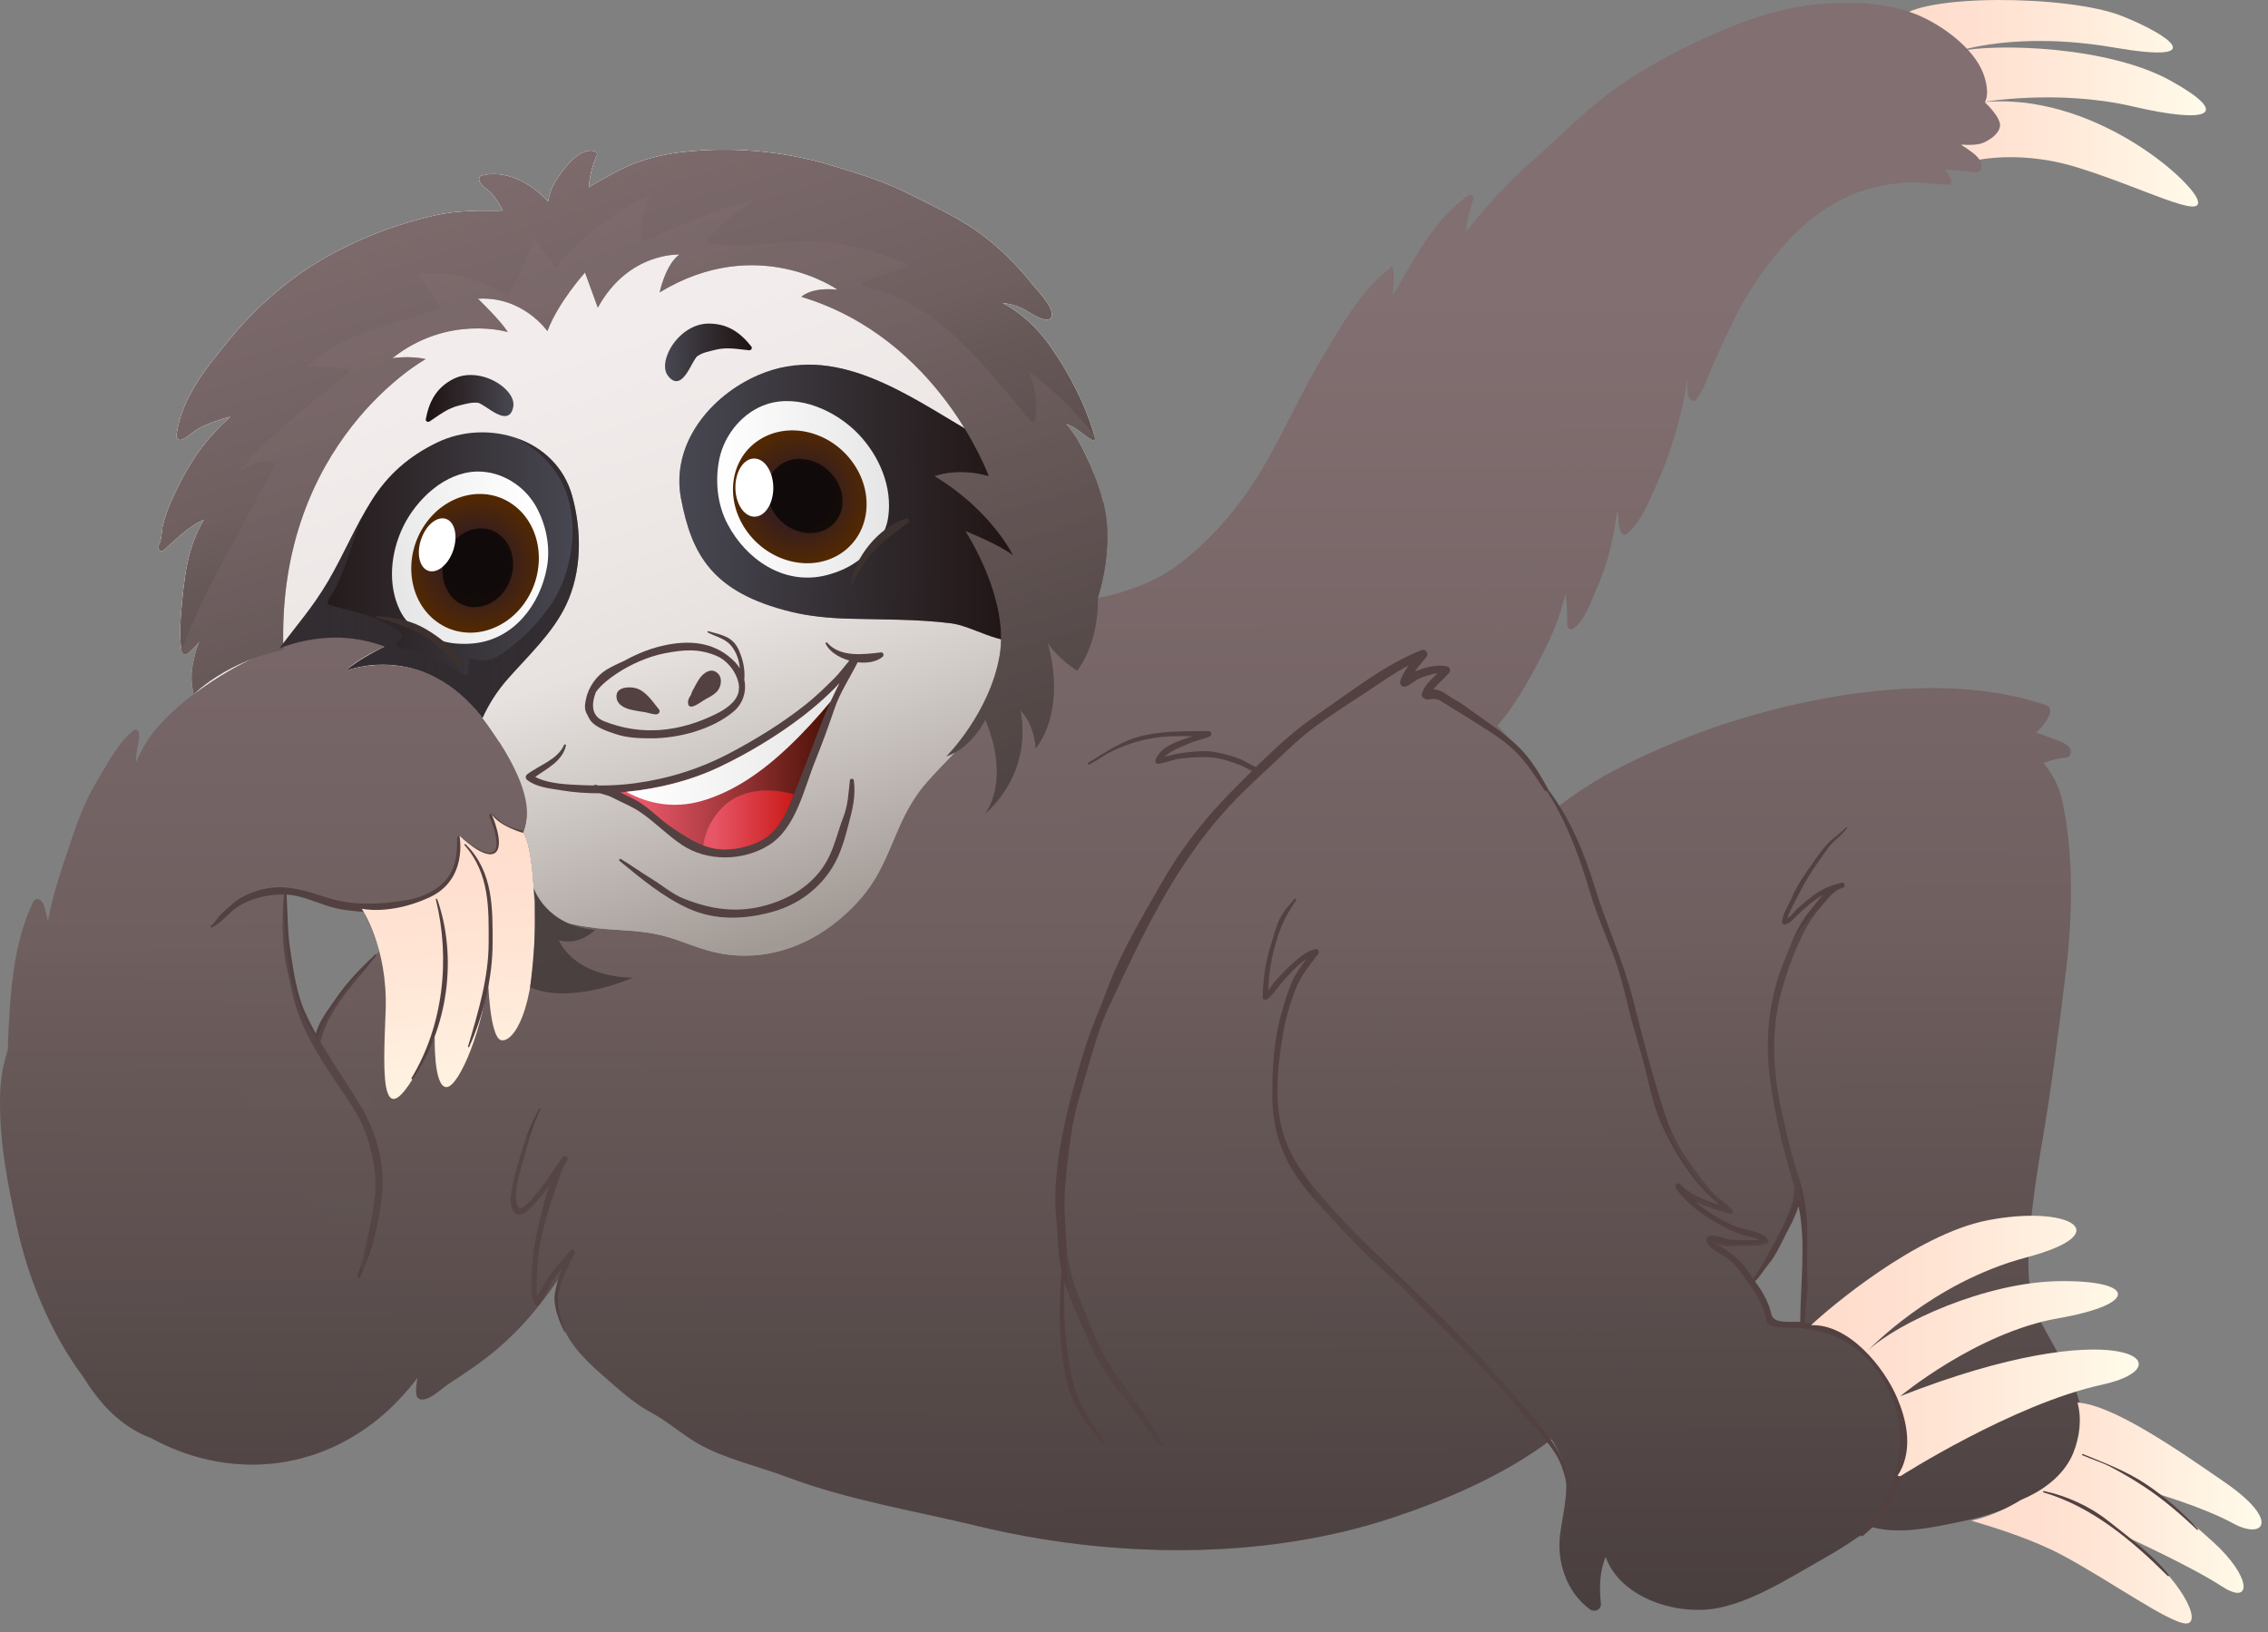 <svg width="107" height="77" viewBox="0 0 107 77" fill="none" xmlns="http://www.w3.org/2000/svg">
<rect x="0" y="0" width="107" height="77" fill="#808080" stroke="none"/>
<path d="M92.655 7.698C92.655 7.698 94.9 6.942 98.004 7.899C101.108 8.859 103.985 10.398 103.681 9.44C103.379 8.48 98.685 4.318 93.513 4.822C93.513 4.822 97.043 4.192 100.626 5.023C104.209 5.856 105.32 5.428 102.418 3.814C99.518 2.198 94.296 2.022 92.351 2.425C92.351 2.425 95.129 1.453 99.72 2.24C104.313 3.031 102.358 1.652 100.124 0.761C97.6 -0.249 90.513 -0.299 89.579 0.886C89.579 0.886 92.225 2.804 92.655 7.698Z" fill="url(#paint0_linear_525_797)"/>
<path d="M96.159 62.108C95.575 60.855 95.662 59.319 95.783 57.965C95.904 56.621 96.094 55.331 96.325 54.004C96.796 51.285 97.133 48.538 97.47 45.799C97.784 43.207 97.847 40.234 97.271 37.677C97.142 37.108 96.834 36.512 96.416 36.003C96.743 35.86 97.101 35.789 97.492 35.738C97.597 35.725 97.659 35.654 97.687 35.554C97.801 35.164 97.196 34.973 96.929 34.876C96.625 34.764 96.342 34.653 96.062 34.564C96.33 34.314 96.568 34.039 96.706 33.686C96.763 33.541 96.713 33.336 96.551 33.28C93.514 32.225 89.925 32.317 86.784 32.829C83.166 33.417 79.721 34.538 76.454 36.195C75.434 36.71 74.463 37.327 73.546 38.024C72.814 36.859 72.026 35.745 71.105 34.725C70.955 34.559 70.8 34.4 70.643 34.247C71.625 33.091 72.375 31.658 72.981 30.437C73.373 29.652 73.654 28.835 73.863 28.005C73.919 28.443 73.943 28.881 73.943 29.32C73.943 29.484 73.924 29.554 74.038 29.67C74.079 29.71 74.147 29.701 74.193 29.672C74.758 29.34 75.082 28.306 75.339 27.736C75.759 26.799 76.018 25.841 76.181 24.833C76.221 24.6 76.257 24.361 76.288 24.128C76.299 24.162 76.31 24.198 76.32 24.233C76.39 24.481 76.312 25.017 76.565 25.202C76.611 25.235 76.678 25.242 76.724 25.207C77.379 24.69 77.734 23.781 78.07 23.046C78.515 22.072 78.875 21.062 79.158 20.03C79.354 19.32 79.507 18.596 79.604 17.87C79.605 17.948 79.608 18.028 79.608 18.107C79.612 18.353 79.565 18.835 79.867 18.92C79.92 18.934 79.98 18.904 80.013 18.865C80.359 18.433 80.538 17.845 80.755 17.342C81.033 16.699 81.335 16.058 81.636 15.423C82.241 14.131 83.013 12.905 83.941 11.819C84.917 10.674 86.096 9.688 87.508 9.128C88.218 8.846 88.967 8.706 89.728 8.619C90.474 8.536 91.193 8.695 91.934 8.709C92.034 8.709 92.084 8.596 92.059 8.516C92.001 8.33 91.887 8.166 91.731 8.022C91.761 8.02 91.789 8.019 91.814 8.017C92.296 7.996 92.734 8.09 93.205 8.129C93.287 8.136 93.426 8.085 93.455 8C93.598 7.553 93.134 7.247 92.813 7.022C92.706 6.949 92.593 6.877 92.481 6.812C92.829 6.852 93.216 6.833 93.417 6.784C93.772 6.695 94.513 6.232 94.329 5.744C94.217 5.435 93.937 5.115 93.641 4.826C93.816 4.492 93.741 4.055 93.643 3.701C93.301 2.431 91.812 1.324 90.688 0.801C89.216 0.115 87.413 0.061 85.826 0.195C84.145 0.338 82.57 0.86 81.033 1.529C79.412 2.23 77.845 3.045 76.39 4.049C74.917 5.062 73.705 6.347 72.367 7.521C71.183 8.562 70.122 9.72 69.142 10.954C69.174 10.764 69.212 10.58 69.236 10.434C69.29 10.083 69.401 9.742 69.511 9.406C69.557 9.264 69.415 9.128 69.279 9.219C68.22 9.941 67.37 11.115 66.728 12.207C66.384 12.789 66.058 13.376 65.691 13.944C65.762 13.53 65.777 13.099 65.715 12.64C65.707 12.568 65.598 12.562 65.586 12.636C65.583 12.649 65.583 12.657 65.581 12.67C65.573 12.671 65.569 12.67 65.565 12.675C64.204 13.689 63.285 15.371 62.419 16.801C61.375 18.526 60.585 20.386 59.553 22.115C58.493 23.889 57.076 25.592 55.38 26.791C54.561 27.371 53.564 27.754 52.602 28.029C52.347 28.1 52.072 28.162 51.789 28.21C52.117 27.161 52.272 26.062 52.234 24.998C52.187 23.632 51.604 22.181 50.975 20.987C50.784 20.625 50.55 20.293 50.293 19.983C50.384 20.021 50.472 20.061 50.563 20.106C50.921 20.287 51.197 20.581 51.545 20.768C51.614 20.803 51.675 20.724 51.658 20.662C51.224 19.128 50.483 17.677 49.572 16.372C48.934 15.457 48.191 14.775 47.296 14.293C47.542 14.32 47.788 14.374 48.034 14.466C48.464 14.626 48.921 15.041 49.38 15.087C49.471 15.095 49.541 15.056 49.584 14.977C49.796 14.577 48.971 13.747 48.767 13.49C48.005 12.523 47.06 11.578 46.051 10.877C45.097 10.212 44.004 9.715 42.968 9.189C41.754 8.57 40.527 8.201 39.233 7.807C36.972 7.119 34.488 6.902 32.142 7.179C31.03 7.311 29.946 7.617 28.964 8.163C28.585 8.372 28.167 8.59 27.775 8.839C27.805 8.308 27.959 7.753 28.152 7.335C28.183 7.269 28.152 7.169 28.079 7.144C27.348 6.902 26.575 7.983 26.244 8.49C26.051 8.788 25.918 9.141 25.855 9.508C25.034 8.607 23.822 7.988 22.709 8.285C22.655 8.301 22.615 8.355 22.605 8.41C22.555 8.699 23.05 8.961 23.207 9.14C23.421 9.387 23.58 9.655 23.718 9.935C23.602 9.94 23.489 9.945 23.379 9.944C22.412 9.929 21.434 9.95 20.486 10.168C18.588 10.605 16.802 11.292 15.125 12.282C13.534 13.216 12.048 14.528 10.879 15.949C9.763 17.302 8.568 18.731 8.321 20.533C8.301 20.67 8.441 20.803 8.575 20.744C8.839 20.633 9.038 20.421 9.277 20.27C9.689 20.019 10.181 19.859 10.638 19.718C10.71 19.693 10.788 19.679 10.86 19.661C10.829 19.692 10.794 19.724 10.756 19.759C10.171 20.3 9.625 20.909 9.185 21.577C8.747 22.247 8.38 22.967 8.052 23.696C7.897 24.046 7.779 24.407 7.683 24.776C7.621 25.029 7.633 25.509 7.485 25.716C7.38 25.862 7.566 26.095 7.717 25.961C8.355 25.391 8.852 24.868 9.61 24.518C9.342 24.979 9.133 25.478 8.986 25.983C8.754 26.776 8.664 27.611 8.586 28.43C8.519 29.154 8.439 30.001 8.568 30.717C8.589 30.843 8.721 30.91 8.831 30.837C9.047 30.698 9.22 30.473 9.402 30.274C9.261 30.594 9.168 30.954 9.093 31.357C9.009 31.818 9.018 32.302 9.139 32.751C8.473 33.249 7.843 33.821 7.315 34.446C6.935 34.898 6.652 35.428 6.411 35.972C6.416 35.856 6.423 35.739 6.431 35.621C6.452 35.323 6.61 34.86 6.551 34.564C6.53 34.457 6.405 34.375 6.306 34.453C5.589 35.019 5.148 35.908 4.676 36.676C4.156 37.524 3.78 38.408 3.464 39.347C3.006 40.71 2.509 42.071 2.26 43.479C2.207 43.217 2.155 42.962 2.076 42.724C1.993 42.47 1.713 42.245 1.544 42.6C0.779 44.212 0.547 46.108 0.443 47.865C0.41 48.42 0.384 48.97 0.367 49.522C0.168 50.163 0.03 50.832 0.007 51.578C-0.06 53.76 0.35 55.809 0.81 57.925C1.305 60.213 2.353 62.853 3.913 64.944C4.66 66.132 5.498 67.118 6.84 67.731C6.933 67.771 7.027 67.805 7.119 67.842C10.641 69.765 14.711 69.495 17.845 66.939C18.527 66.385 19.143 65.727 19.698 65.003C19.627 65.398 19.564 65.904 19.77 65.996C20.174 66.178 20.843 65.5 21.127 65.315C21.943 64.782 22.751 64.247 23.493 63.612C24.608 62.662 25.555 61.519 26.382 60.279C26.301 61.021 26.231 61.728 26.527 62.511C27.005 63.772 28.273 64.737 29.252 65.597C29.715 66.003 30.237 66.38 30.78 66.674C31.539 67.089 32.163 67.66 32.903 68.089C34.172 68.824 35.764 69.165 37.139 69.686C40.039 70.777 43.098 71.264 46.102 71.991C52.37 73.508 59.549 73.649 65.71 71.599C68.089 70.809 70.942 69.628 73.201 67.901C73.385 68.182 73.547 68.495 73.688 68.874C74.118 70.043 73.773 71.166 73.61 72.337C73.425 73.663 73.904 75.123 75.014 75.929C75.229 76.082 75.555 75.938 75.526 75.654C75.434 74.795 75.488 74.07 75.754 73.447C76.306 75.065 78.38 76.037 80.375 75.945C82.288 75.858 84.409 74.436 86.046 73.525C86.83 73.085 87.589 72.585 88.322 72.047C89.672 72.423 91.283 72.037 92.671 71.752C94.593 71.355 96.998 70.351 97.964 68.537C99.048 66.516 96.956 63.814 96.159 62.108ZM14.991 49.111C14.991 49.111 13.858 47.54 13.599 45.319C13.344 43.097 13.447 42.032 13.447 42.032C13.447 42.032 14.536 42.211 14.991 42.387C15.445 42.565 17.065 42.872 17.065 42.872C17.065 42.872 17.733 44.128 17.895 44.875C17.895 44.875 15.091 47.795 14.991 49.111ZM84.937 62.37C84.699 62.611 84.266 62.498 83.97 62.452C83.595 62.389 83.5 62.182 83.366 61.843C83.211 61.456 83.051 61.077 82.865 60.705C82.824 60.625 82.75 60.508 82.778 60.411C82.824 60.256 82.923 60.165 83.02 60.04C83.282 59.703 83.478 59.335 83.685 58.966C84.043 58.332 84.353 57.673 84.69 57.031C84.69 57.022 84.69 57.013 84.694 57.005C84.698 56.893 84.819 56.86 84.894 56.903C84.94 56.911 84.978 56.937 84.986 56.988C85.094 57.681 85.112 58.445 85.124 59.147C85.136 59.868 85.036 60.59 85.05 61.305C85.055 61.586 85.173 62.136 84.937 62.37Z" fill="url(#paint1_linear_525_797)"/>
<path opacity="0.2" d="M97.379 64.388C97.72 65.999 97.717 67.628 96.562 68.877C95.754 69.749 94.483 70.303 93.339 69.703C92.083 69.045 91.585 67.622 91.338 66.305C91.027 64.643 90.905 62.977 90.1 61.45C89.293 59.928 87.993 58.653 87.427 57.009C86.855 55.347 86.708 53.516 86.632 51.77C86.584 50.702 86.599 49.639 86.741 48.576C86.839 47.843 87.089 47.093 87.098 46.349C86.878 46.412 86.653 46.428 86.428 46.483C86.334 46.505 86.248 46.422 86.271 46.325C86.861 44.026 88.85 42.552 89.772 40.429C88.633 40.426 87.534 40.688 86.428 40.937C86.342 40.957 86.234 40.876 86.271 40.781C86.512 40.128 86.913 39.57 87.27 38.982C85.753 39.47 84.445 40.731 83.409 41.88C82.258 43.16 81.654 44.811 80.557 46.131C80.491 46.208 80.366 46.16 80.341 46.075C80.066 45.085 80.153 44.027 79.757 43.075C79.238 44.048 79.013 45.144 78.471 46.106C78.428 46.182 78.291 46.193 78.249 46.106C77.488 44.414 76.879 42.645 75.994 41.011C75.549 40.186 75.054 39.446 74.407 38.766C74.146 38.496 73.89 38.23 73.66 37.945C73.64 37.959 73.62 37.973 73.599 37.988C73.907 38.637 74.246 39.27 74.53 39.928C74.918 40.815 75.262 41.715 75.571 42.629C76.117 44.248 76.593 45.861 76.968 47.528C77.718 50.865 78.425 54.452 81.174 56.767C81.293 56.869 81.139 57.021 81.017 56.967C80.497 56.734 80.001 56.467 79.53 56.171C80.009 56.688 80.588 57.092 81.25 57.427C81.68 57.642 82.101 57.833 82.563 57.975C82.842 58.06 83.081 58.155 83.3 58.351C83.372 58.416 83.331 58.538 83.242 58.565C82.454 58.796 81.546 58.728 80.707 58.586C81.11 58.833 81.526 59.063 81.895 59.361C82.23 59.631 82.531 59.937 82.805 60.266C82.996 59.682 83.457 59.256 83.705 58.694C84.005 58.003 84.343 57.333 84.725 56.685C84.781 56.588 84.925 56.612 84.957 56.715C85.209 57.52 85.23 58.357 85.218 59.192C85.205 59.989 85.27 60.759 85.299 61.551C85.31 61.875 85.315 62.336 84.939 62.445C84.672 62.523 84.447 62.509 84.188 62.512C84.343 62.657 84.535 62.788 84.778 62.907C85.486 63.249 86.241 63.583 86.714 64.243C87.697 65.614 87.951 67.499 87.237 69.048C86.131 71.438 83.435 72.967 80.869 73.189C79.28 73.328 77.925 72.773 77.471 71.149C77.006 69.49 77.219 67.721 77.022 66.026C76.924 65.188 76.751 64.287 76.247 63.586C75.984 63.22 75.644 62.906 75.238 62.706C75.192 62.682 74.927 62.596 74.979 62.547C74.93 62.595 74.942 63.055 74.933 63.135C74.883 63.514 74.776 63.881 74.659 64.245C74.63 64.341 74.476 64.382 74.426 64.275C73.908 63.173 73.799 61.941 73.367 60.812C72.364 60.011 71.372 59.206 70.492 58.273C68.797 56.489 67.426 54.28 66.358 52.074C65.359 50.009 64.651 47.774 64.875 45.467C64.123 46.167 63.492 46.973 62.916 47.825C62.851 47.921 62.669 47.895 62.678 47.761C62.822 45.689 63.405 43.647 64.379 41.812C63.376 42.45 62.396 43.121 61.34 43.664C61.261 43.704 61.135 43.656 61.148 43.553C61.197 43.163 61.206 42.774 61.211 42.38C56.548 46.148 56.09 52.151 55.537 57.708C55.526 57.827 55.368 57.892 55.298 57.771C54.869 57.026 54.686 56.199 54.435 55.389C53.806 56.936 53.843 58.684 53.097 60.195C53.064 60.265 52.944 60.286 52.897 60.222C51.334 58.21 51.24 55.383 51.539 52.955C51.893 50.061 52.697 47.134 53.872 44.466C55.122 41.625 56.91 38.843 59.163 36.69C60.294 35.608 61.55 34.625 62.779 33.647C63.959 32.708 65.179 31.816 66.567 31.203C66.697 31.146 66.821 31.29 66.72 31.404C66.417 31.748 66.085 32.07 65.85 32.458C66.597 32.031 67.371 31.664 68.189 31.381C68.322 31.336 68.389 31.507 68.313 31.596C68.013 31.96 67.752 32.351 67.497 32.746C68.682 32.467 69.834 33.181 70.863 33.978C71.735 32.876 72.422 31.571 72.981 30.443C73.373 29.658 73.654 28.841 73.863 28.011C73.919 28.449 73.943 28.887 73.943 29.326C73.943 29.49 73.924 29.56 74.038 29.676C74.079 29.716 74.147 29.707 74.193 29.678C74.758 29.346 75.082 28.312 75.339 27.742C75.759 26.805 76.018 25.847 76.181 24.839C76.221 24.606 76.257 24.367 76.288 24.134C76.299 24.168 76.31 24.204 76.32 24.239C76.39 24.487 76.312 25.023 76.565 25.208C76.611 25.241 76.678 25.248 76.724 25.213C77.379 24.696 77.734 23.787 78.07 23.052C78.515 22.078 78.875 21.068 79.158 20.036C79.354 19.326 79.507 18.602 79.604 17.876C79.605 17.954 79.608 18.034 79.608 18.113C79.612 18.359 79.565 18.841 79.867 18.926C79.92 18.94 79.98 18.91 80.013 18.871C80.359 18.439 80.538 17.851 80.755 17.348C81.033 16.705 81.335 16.064 81.636 15.429C82.241 14.137 83.013 12.911 83.941 11.825C84.917 10.68 86.096 9.694 87.508 9.134C88.218 8.852 88.967 8.712 89.728 8.625C90.474 8.542 91.193 8.701 91.934 8.715C92.034 8.715 92.084 8.602 92.059 8.522C92.001 8.336 91.887 8.172 91.731 8.028C91.761 8.026 91.789 8.025 91.814 8.023C92.296 8.002 92.734 8.096 93.205 8.135C93.287 8.142 93.426 8.091 93.455 8.006C93.598 7.559 93.134 7.253 92.813 7.028C92.706 6.955 92.593 6.883 92.481 6.818C92.829 6.858 93.216 6.839 93.417 6.79C93.772 6.701 94.513 6.238 94.329 5.75C94.217 5.441 93.937 5.121 93.641 4.832C93.816 4.498 93.741 4.061 93.643 3.707C93.301 2.437 91.812 1.33 90.688 0.807C90.242 0.598 89.765 0.451 89.272 0.344C89.299 0.355 89.323 0.364 89.345 0.376C90.4 0.834 91.533 1.433 92.116 2.47C92.165 2.556 92.104 2.661 92.005 2.664C91.386 2.67 90.782 2.745 90.188 2.919C91.127 3.512 91.955 4.23 92.542 5.19C92.589 5.267 92.529 5.391 92.432 5.381C91.343 5.284 90.254 5.023 89.168 5.253C89.494 5.669 89.931 5.989 90.314 6.355C90.41 6.45 90.307 6.59 90.189 6.569C84.311 5.435 77.915 9.983 76.3 15.603C76.905 15.4 77.481 15.102 78.117 14.993C78.21 14.977 78.336 15.082 78.259 15.181C76.555 17.434 75.498 20.085 74.787 22.802C74.756 22.919 74.617 22.915 74.555 22.831C74.171 22.334 73.947 21.755 73.777 21.158C72.29 23.979 72.026 27.255 70.696 30.142C70.655 30.227 70.513 30.225 70.473 30.142C70.017 29.17 69.881 28.139 69.797 27.085C66.934 29.159 64.644 32.142 61.268 33.431C61.189 33.46 61.102 33.386 61.106 33.307C61.131 32.541 61.359 31.8 61.427 31.037C60.444 31.816 59.38 32.49 58.221 32.987C57.151 33.449 56.018 33.733 54.94 34.166C54.306 34.421 53.739 34.728 53.223 35.083C53.521 34.944 53.851 34.878 54.19 34.841C54.905 34.762 55.624 34.633 56.342 34.611C56.484 34.605 56.517 34.829 56.376 34.861C55.851 34.976 55.343 35.229 55.055 35.684C55.839 35.671 56.589 35.481 57.402 35.656C58.039 35.793 58.715 35.953 59.157 36.465C59.207 36.524 59.199 36.614 59.139 36.655C59.116 36.712 59.064 36.758 58.988 36.747C57.91 36.57 56.907 37.408 56.17 38.085C55.527 38.674 54.891 39.289 54.304 39.929C52.632 41.743 51.206 43.759 49.999 45.908C47.498 50.354 46.906 55.479 45.798 60.377C45.781 60.467 45.649 60.505 45.585 60.432C44.301 58.941 43.693 57.004 42.424 55.509C42.099 56.747 42.169 58.058 41.718 59.271C41.693 59.337 41.635 59.376 41.562 59.36C39.542 58.879 37.286 57.873 35.797 56.39C34.429 55.025 33.664 53.15 32.205 51.88C31.686 53.056 31.84 54.416 31.693 55.666C31.678 55.785 31.524 55.85 31.453 55.73C29.679 52.704 30.093 48.438 31.623 45.4C31.669 45.309 31.797 45.325 31.844 45.4C32.686 46.682 33.944 47.499 35.522 47.203C36.928 46.94 38.236 46.2 39.428 45.432C40.778 44.56 42.241 43.476 43.127 42.102C43.863 40.959 44.009 39.538 44.906 38.49C44.975 38.409 45.086 38.467 45.118 38.546C45.428 39.304 45.514 40.125 45.428 40.932C46.656 39.661 47.739 38.277 48.455 36.646C48.51 36.522 48.688 36.596 48.693 36.709C48.743 37.787 48.714 38.857 48.549 39.911C48.609 39.792 48.681 39.679 48.741 39.559C49.775 37.537 50.345 35.342 50.626 33.096C50.638 33.001 50.766 32.907 50.845 33.005C51.128 33.361 51.384 33.739 51.684 34.083C52.613 32.282 53.546 29.927 53.312 27.811C53.076 27.893 52.838 27.966 52.605 28.034C52.35 28.105 52.075 28.167 51.792 28.215C52.12 27.166 52.275 26.067 52.237 25.003C52.19 23.637 51.607 22.186 50.978 20.992C50.787 20.63 50.553 20.298 50.296 19.988C50.387 20.026 50.475 20.066 50.566 20.111C50.924 20.292 51.2 20.586 51.548 20.773C51.617 20.808 51.678 20.729 51.661 20.667C51.227 19.133 50.486 17.682 49.575 16.377C48.937 15.462 48.194 14.78 47.299 14.298C47.545 14.325 47.791 14.379 48.037 14.471C48.467 14.631 48.924 15.046 49.383 15.092C49.474 15.1 49.544 15.061 49.587 14.982C49.799 14.582 48.974 13.752 48.77 13.495C48.008 12.528 47.063 11.583 46.054 10.882C45.1 10.217 44.007 9.72 42.971 9.194C41.757 8.575 40.53 8.206 39.236 7.812C36.975 7.124 34.491 6.907 32.145 7.184C31.033 7.316 29.949 7.622 28.967 8.168C28.588 8.377 28.17 8.595 27.778 8.844C27.808 8.313 27.962 7.758 28.155 7.34C28.186 7.274 28.155 7.174 28.082 7.149C27.351 6.907 26.578 7.988 26.247 8.495C26.054 8.793 25.921 9.146 25.858 9.513C25.037 8.612 23.825 7.993 22.712 8.29C22.658 8.306 22.618 8.36 22.608 8.415C22.558 8.704 23.053 8.966 23.21 9.145C23.424 9.392 23.583 9.66 23.721 9.94C23.605 9.945 23.492 9.95 23.382 9.949C22.415 9.934 21.437 9.955 20.489 10.173C18.591 10.61 16.805 11.297 15.128 12.287C13.537 13.221 12.051 14.533 10.882 15.954C9.766 17.307 8.571 18.736 8.324 20.538C8.304 20.675 8.444 20.808 8.578 20.749C8.842 20.638 9.041 20.426 9.28 20.275C9.692 20.024 10.184 19.864 10.641 19.723C10.713 19.698 10.791 19.684 10.863 19.666C10.832 19.697 10.797 19.729 10.759 19.764C10.174 20.305 9.628 20.914 9.188 21.582C8.75 22.252 8.383 22.972 8.055 23.701C7.9 24.051 7.782 24.412 7.686 24.781C7.624 25.034 7.636 25.514 7.488 25.721C7.383 25.867 7.569 26.1 7.72 25.966C8.358 25.396 8.855 24.873 9.613 24.523C9.345 24.984 9.136 25.483 8.989 25.988C8.757 26.781 8.667 27.616 8.589 28.435C8.522 29.159 8.442 30.006 8.571 30.722C8.592 30.848 8.724 30.915 8.834 30.842C9.05 30.703 9.223 30.478 9.405 30.279C9.264 30.599 9.171 30.959 9.096 31.362C9.059 31.566 9.043 31.774 9.045 31.985C9.868 31.465 10.701 30.953 11.592 30.554C12.549 30.126 13.552 29.869 14.552 29.569C16.199 29.072 18.483 28.28 20.087 29.29C20.151 29.329 20.177 29.436 20.112 29.488C19.733 29.796 19.328 30.06 18.966 30.387C19.713 30.479 20.465 30.632 21.133 30.988C21.864 31.376 22.479 31.938 23.053 32.528C24.032 33.539 25.241 34.901 25.12 36.413C25.115 36.501 25.048 36.554 24.962 36.538C23.881 36.315 23.049 35.567 22.053 35.157C22.253 35.955 22.474 36.726 22.444 37.561C22.441 37.661 22.341 37.715 22.254 37.672C21.111 37.098 20.255 36.081 19.1 35.543C19.329 36.948 19.716 38.327 19.508 39.763C19.491 39.863 19.358 39.875 19.295 39.819C17.996 38.668 16.357 37.891 14.588 38.022C12.964 38.141 11.441 38.882 10.207 39.93C7.721 42.035 6.021 45.245 5.938 48.53C6.641 48.012 7.146 47.271 7.908 46.822C8.015 46.76 8.108 46.863 8.093 46.968C7.984 47.73 7.707 48.444 7.483 49.18C7.226 50.031 7.092 50.917 7.06 51.808C7.009 53.435 7.222 55.064 7.679 56.627C8.029 57.817 8.488 58.984 9.038 60.097C9.301 60.627 9.582 61.192 9.925 61.704C10.113 61.931 10.309 62.173 10.492 62.425C10.591 62.529 10.692 62.628 10.802 62.719C10.867 62.772 10.854 62.842 10.806 62.888C11.183 63.493 11.454 64.152 11.425 64.848C11.371 66.018 9.983 66.696 9.016 66.991C8.07 67.282 7.033 67.404 6.034 67.282C6.284 67.451 6.55 67.603 6.842 67.738C6.935 67.778 7.029 67.812 7.121 67.849C10.643 69.772 14.713 69.502 17.847 66.946C18.529 66.392 19.145 65.734 19.7 65.01C19.629 65.405 19.566 65.911 19.772 66.003C20.176 66.185 20.845 65.507 21.129 65.322C21.945 64.789 22.753 64.254 23.495 63.619C24.61 62.669 25.557 61.526 26.384 60.286C26.303 61.028 26.233 61.735 26.529 62.518C27.007 63.779 28.275 64.744 29.254 65.604C29.717 66.01 30.239 66.387 30.782 66.681C31.541 67.096 32.165 67.667 32.905 68.096C34.174 68.831 35.766 69.172 37.141 69.693C40.041 70.784 43.1 71.271 46.104 71.998C52.372 73.515 59.551 73.656 65.712 71.606C68.091 70.816 70.944 69.635 73.203 67.908C73.387 68.189 73.549 68.502 73.69 68.881C74.12 70.05 73.775 71.173 73.612 72.344C73.427 73.67 73.906 75.13 75.016 75.936C75.231 76.089 75.557 75.945 75.528 75.661C75.436 74.802 75.49 74.077 75.756 73.454C76.308 75.072 78.382 76.044 80.377 75.952C82.29 75.865 84.411 74.443 86.048 73.532C86.832 73.092 87.591 72.592 88.324 72.054C89.674 72.43 91.285 72.044 92.673 71.759C94.595 71.362 97 70.358 97.966 68.544C98.636 67.285 98.084 65.766 97.379 64.388ZM14.991 49.112C14.991 49.112 13.858 47.541 13.599 45.32C13.344 43.098 13.447 42.033 13.447 42.033C13.447 42.033 14.536 42.212 14.991 42.388C15.445 42.566 17.065 42.873 17.065 42.873C17.065 42.873 17.733 44.129 17.895 44.876C17.895 44.876 15.091 47.796 14.991 49.112Z" fill="url(#paint2_linear_525_797)"/>
<path d="M24.622 39.176C24.083 39.081 23.633 38.852 23.274 38.433C23.2 38.347 23.042 38.415 23.09 38.53C23.241 38.905 23.383 39.26 23.419 39.672C23.532 40.948 21.99 39.706 21.676 39.425C21.653 39.403 21.616 39.434 21.631 39.462C21.595 39.471 21.566 39.497 21.566 39.544C21.566 40.172 21.541 40.765 21.188 41.313C20.769 41.961 19.925 42.343 19.204 42.464C17.908 42.683 16.645 42.743 15.376 42.333C14.371 42.007 13.44 41.695 12.376 41.963C11.88 42.085 11.337 42.304 10.958 42.652C10.776 42.816 10.593 42.967 10.422 43.138C10.275 43.283 10.126 43.563 9.953 43.674C9.905 43.703 9.949 43.779 9.996 43.758C10.388 43.59 10.753 43.114 11.105 42.86C11.758 42.39 12.592 42.192 13.388 42.205C13.337 42.936 13.313 43.672 13.357 44.398C13.404 45.243 13.62 46.061 13.799 46.884C14.134 48.409 14.99 49.782 15.858 51.068C16.362 51.817 16.901 52.52 17.219 53.376C17.5 54.145 17.691 54.927 17.712 55.748C17.73 56.546 17.573 57.328 17.403 58.104C17.301 58.565 17.215 59.026 17.102 59.484C17.04 59.725 16.903 59.967 16.862 60.204C16.848 60.287 16.981 60.332 17.007 60.247C17.16 59.803 17.4 59.328 17.533 58.843C17.753 58.045 17.936 57.218 18.024 56.395C18.175 54.981 17.765 53.436 17.042 52.225C16.419 51.175 15.728 50.194 15.12 49.153C15.503 47.55 16.779 46.349 17.753 45.074C17.782 45.038 17.728 45 17.699 45.031C17.015 45.681 16.379 46.322 15.844 47.11C15.5 47.61 15.063 48.157 14.899 48.761C14.709 48.419 14.529 48.069 14.371 47.707C13.989 46.854 13.837 45.746 13.695 44.832C13.559 43.963 13.574 43.083 13.519 42.207H13.522C14.15 42.235 14.845 42.543 15.442 42.738C16.05 42.937 16.68 42.99 17.316 43.036C18.411 43.113 19.809 42.859 20.708 42.207C21.17 41.875 21.45 41.489 21.643 40.961C21.83 40.446 21.8 40.121 21.742 39.609C22.126 40.091 22.754 40.711 23.363 40.364C23.81 40.112 23.651 39.426 23.465 38.915C23.792 39.183 24.176 39.353 24.617 39.3C24.687 39.291 24.69 39.192 24.622 39.176Z" fill="#534141"/>
<path d="M27.114 59.125C27.178 59.003 26.996 58.894 26.908 59C26.582 59.407 26.214 59.77 25.917 60.211C25.75 60.459 25.601 60.721 25.442 60.978C25.408 61.031 25.382 61.101 25.358 61.171C25.275 60.82 25.338 60.337 25.342 60.042C25.35 59.387 25.458 58.755 25.6 58.119C25.743 57.497 25.932 56.898 26.137 56.295C26.312 55.793 26.458 55.209 26.757 54.764C26.854 54.619 26.653 54.451 26.548 54.593C26.141 55.132 25.791 55.76 25.342 56.261C25.196 56.424 24.512 57.436 24.374 56.764C24.237 56.094 24.563 55.201 24.736 54.565C24.952 53.774 25.139 53.075 25.504 52.333C25.524 52.291 25.461 52.266 25.44 52.305C24.9 53.25 24.642 54.161 24.359 55.204C24.251 55.606 23.866 56.861 24.296 57.217C24.599 57.47 24.943 57.087 25.145 56.875C25.423 56.589 25.669 56.27 25.905 55.945C25.662 56.652 25.503 57.412 25.346 58.079C25.194 58.734 25.111 59.392 25.096 60.065C25.088 60.507 25.002 61.149 25.245 61.54C25.29 61.607 25.391 61.603 25.437 61.545C25.71 61.218 25.877 60.738 26.111 60.367C26.232 60.173 26.378 59.997 26.527 59.824C26.371 60.199 26.254 60.573 26.178 61.025C26.08 61.595 26.381 62.357 26.636 62.845C26.645 62.866 26.677 62.856 26.668 62.833C26.435 62.202 26.227 61.515 26.386 60.845C26.545 60.207 26.817 59.705 27.114 59.125Z" fill="#534141"/>
<path d="M72.996 67.711C72.284 66.811 71.55 65.92 70.779 65.066C68.989 63.072 67.038 61.193 65.104 59.338C64.15 58.421 63.252 57.498 62.386 56.49C61.434 55.384 60.647 54.313 60.387 52.837C60.154 51.504 60.311 50.001 60.545 48.68C60.664 48.013 60.865 47.359 61.098 46.724C61.35 46.052 61.77 45.563 62.191 45.001C62.254 44.913 62.192 44.749 62.067 44.775C61.588 44.876 61.188 45.271 60.835 45.589C60.606 45.798 60.397 46.032 60.188 46.26C60.079 46.379 59.96 46.56 59.838 46.714C59.853 46.034 59.954 45.354 60.132 44.7C60.364 43.833 60.633 43.208 61.146 42.481C61.185 42.425 61.109 42.361 61.064 42.415C60.817 42.713 60.584 42.945 60.404 43.294C60.185 43.716 60.081 44.193 59.939 44.643C59.692 45.425 59.589 46.234 59.571 47.051C59.568 47.157 59.705 47.195 59.776 47.145C60.064 46.96 60.312 46.528 60.547 46.274C60.826 45.97 61.219 45.514 61.643 45.249C61.455 45.483 61.273 45.718 61.123 45.988C60.821 46.534 60.652 47.148 60.476 47.743C60.097 49.013 60.023 50.354 60.023 51.668C60.026 52.953 60.323 54.145 60.999 55.242C61.694 56.369 62.749 57.379 63.644 58.351C64.548 59.331 65.587 60.189 66.536 61.125C67.569 62.145 68.603 63.165 69.616 64.202C70.586 65.193 71.444 66.265 72.358 67.299C72.769 67.765 73.226 68.269 73.515 68.82C73.757 69.284 73.861 69.8 73.986 70.305C73.999 70.358 74.084 70.335 74.077 70.284C73.916 69.257 73.645 68.533 72.996 67.711Z" fill="#534141"/>
<path d="M89.626 66.13C88.418 63.044 86.239 62.474 85.146 62.41C85.167 61.764 85.298 61.136 85.273 60.489C85.239 59.67 85.264 58.852 85.264 58.032C85.264 57.202 85.092 56.237 84.83 55.447C84.533 54.553 84.338 53.657 84.125 52.748C83.657 50.748 83.507 48.733 84.05 46.74C84.31 45.786 84.65 44.9 85.087 44.016C85.293 43.596 85.538 43.227 85.841 42.873C86.151 42.507 86.46 42.016 86.948 41.88C87.08 41.843 87.03 41.614 86.891 41.642C86.845 41.65 86.798 41.664 86.753 41.68C86.303 41.792 85.893 41.986 85.52 42.267C85.284 42.444 85.061 42.63 84.841 42.828C84.719 42.938 84.517 43.205 84.327 43.33C84.4 43.044 84.59 42.709 84.705 42.489C84.981 41.965 85.227 41.461 85.572 40.971C85.816 40.627 86.041 40.269 86.304 39.935C86.557 39.62 86.919 39.395 87.14 39.066C87.164 39.032 87.119 38.992 87.093 39.025C86.84 39.331 86.458 39.542 86.19 39.843C85.812 40.261 85.502 40.755 85.179 41.212C84.914 41.584 84.69 41.983 84.512 42.402C84.37 42.728 84.09 43.133 84.074 43.489C84.071 43.554 84.116 43.63 84.193 43.617C84.451 43.575 84.639 43.327 84.822 43.152C85.176 42.814 85.565 42.471 86.002 42.223C85.76 42.484 85.548 42.783 85.352 43.014C84.814 43.654 84.502 44.539 84.188 45.3C83.423 47.133 83.24 49.176 83.531 51.129C83.671 52.08 83.864 53.036 84.09 53.969C84.261 54.667 84.473 55.346 84.653 56.035C84.644 56.824 84.245 57.605 83.898 58.285C83.719 58.636 83.517 58.975 83.329 59.321C83.195 59.566 82.941 60.026 82.709 60.319C82.458 59.95 82.187 59.562 81.865 59.288C81.604 59.066 81.319 58.892 81.044 58.694C81.123 58.718 81.2 58.742 81.278 58.77C81.481 58.834 81.775 58.78 81.987 58.777C82.414 58.777 82.936 58.828 83.338 58.681C83.429 58.65 83.443 58.548 83.403 58.474C83.22 58.136 82.282 58.008 81.97 57.891C81.34 57.656 80.567 57.212 79.973 56.684C80.489 56.94 81.063 57.108 81.583 57.266C81.719 57.309 81.82 57.156 81.712 57.053C81.49 56.839 81.237 56.638 80.995 56.447C80.624 56.151 80.329 55.676 80.042 55.303C79.44 54.531 78.895 53.626 78.587 52.691C77.995 50.886 77.512 49.016 77.047 47.172C76.59 45.344 75.787 43.645 75.238 41.849C74.754 40.255 74.058 38.572 73.024 37.237C73.024 37.219 73.024 37.203 73.012 37.184C72.634 36.508 72.232 35.816 71.675 35.269C71.025 34.624 70.248 34.126 69.506 33.594C69.206 33.38 68.942 33.17 68.614 32.996C68.374 32.87 68.093 32.611 67.821 32.553C67.743 32.536 67.693 32.517 67.624 32.525C67.844 32.242 68.137 32.014 68.369 31.744C68.443 31.66 68.416 31.486 68.3 31.454C68.003 31.361 67.624 31.416 67.327 31.488C67.126 31.535 66.943 31.604 66.752 31.68C66.919 31.441 67.111 31.218 67.297 30.988C67.415 30.832 67.256 30.596 67.069 30.671C65.312 31.36 63.724 32.642 62.177 33.696C61.133 34.406 60.172 35.285 59.256 36.187C58.981 36.083 58.726 35.889 58.444 35.786C58.044 35.639 57.635 35.529 57.212 35.464C56.785 35.401 56.331 35.464 55.902 35.505C55.565 35.538 55.26 35.632 54.944 35.702C55.222 35.425 55.693 35.258 55.997 35.117C56.344 34.953 56.726 34.898 57.068 34.748C57.206 34.682 57.157 34.492 57.009 34.492C55.98 34.502 55.001 34.472 53.981 34.694C52.96 34.916 52.21 35.459 51.339 35.987C51.297 36.014 51.336 36.092 51.381 36.07C51.783 35.875 52.13 35.597 52.531 35.41C53.073 35.157 53.639 34.971 54.225 34.855C54.913 34.718 55.589 34.721 56.27 34.739C55.572 34.953 54.77 35.212 54.515 35.842C54.477 35.932 54.547 36.051 54.655 36.035C55.018 35.984 55.344 35.831 55.715 35.788C56.19 35.731 56.691 35.702 57.169 35.736C57.627 35.769 58.085 35.943 58.515 36.1C58.706 36.172 58.877 36.294 59.065 36.374C58.728 36.711 58.394 37.045 58.066 37.379C56.819 38.642 55.702 40.078 54.821 41.62C53.889 43.26 52.856 44.962 52.212 46.739C51.891 47.62 51.5 48.452 51.219 49.353C50.924 50.295 50.65 51.247 50.415 52.208C49.998 53.934 49.662 55.804 49.838 57.584C49.919 58.373 49.899 59.161 50.078 59.937C49.966 61.358 49.946 62.785 50.144 64.206C50.253 64.983 50.407 65.657 50.768 66.356C51.101 66.996 51.571 67.585 52.054 68.123C52.093 68.165 52.161 68.118 52.128 68.069C51.765 67.459 51.322 66.909 51.008 66.266C50.649 65.523 50.51 64.761 50.386 63.952C50.208 62.795 50.198 61.608 50.211 60.431C50.458 61.255 50.815 62.053 51.169 62.834C51.512 63.584 51.84 64.32 52.311 64.995C52.851 65.769 53.511 66.453 54.01 67.254C54.223 67.597 54.485 67.944 54.794 68.207C54.848 68.254 54.927 68.178 54.885 68.121C54.464 67.596 54.19 66.951 53.777 66.413C53.256 65.725 52.727 65.002 52.274 64.263C51.784 63.453 51.434 62.508 51.074 61.636C50.706 60.748 50.392 59.828 50.33 58.868C50.269 57.934 50.173 57.017 50.244 56.081C50.31 55.179 50.424 54.298 50.556 53.398C50.689 52.471 50.991 51.535 51.249 50.635C51.553 49.586 51.845 48.511 52.308 47.519C53.869 44.178 55.402 40.87 57.919 38.12C58.569 37.408 59.285 36.76 59.986 36.1C60.657 35.475 61.299 34.831 62.04 34.286C62.815 33.712 63.642 33.2 64.447 32.663C65.098 32.228 65.756 31.765 66.458 31.395C66.294 31.619 66.156 31.852 66.065 32.117C66.006 32.282 66.144 32.438 66.316 32.386C66.569 32.309 66.749 32.099 66.999 31.995C67.212 31.91 67.527 31.797 67.814 31.774C67.515 32.06 67.19 32.342 67.079 32.742C67.061 32.798 67.096 32.886 67.146 32.919C67.211 32.961 67.271 33.014 67.352 33.005C67.644 32.978 67.736 32.92 68.04 33.112C68.64 33.487 69.239 33.853 69.84 34.234C70.469 34.635 71.115 35.041 71.624 35.587C72.102 36.102 72.49 36.7 72.866 37.285C72.895 37.33 72.936 37.333 72.973 37.315C73.922 38.769 74.55 40.518 75.036 42.167C75.324 43.135 75.73 44.062 76.093 45.002C76.423 45.853 76.649 46.813 76.865 47.7C77.107 48.684 77.432 49.639 77.664 50.63C77.874 51.529 78.111 52.526 78.525 53.353C78.935 54.169 79.382 54.929 79.952 55.648C80.318 56.114 80.716 56.481 81.129 56.859C80.457 56.644 79.73 56.367 79.277 55.88C79.161 55.755 78.969 55.886 79.061 56.036C79.452 56.685 80.267 57.278 80.911 57.654C81.346 57.91 81.786 58.123 82.267 58.279C82.39 58.318 82.774 58.383 83.001 58.483C82.598 58.548 82.119 58.498 81.747 58.495C81.402 58.495 80.931 58.218 80.605 58.33C80.536 58.352 80.511 58.416 80.51 58.48C80.494 58.867 81.266 59.194 81.532 59.395C81.952 59.711 82.28 60.242 82.579 60.666C82.891 61.099 83.252 61.696 83.308 62.24C83.36 62.77 84.469 62.617 84.797 62.65C84.914 62.66 85.028 62.672 85.145 62.685C86.073 62.801 86.645 63.035 87.245 63.413C88.275 64.066 89.055 65.222 89.424 66.373C89.754 67.418 89.666 68.464 89.408 69.527C89.154 70.574 88.436 71.528 87.783 72.365C87.738 72.425 87.819 72.513 87.879 72.465C89.758 70.984 90.467 68.285 89.626 66.13ZM84.933 62.373C84.512 62.316 83.672 62.507 83.565 61.986C83.47 61.536 83.204 61.023 82.937 60.651C82.892 60.587 82.845 60.522 82.799 60.453C83.041 60.227 83.225 59.891 83.429 59.654C83.775 59.248 84.029 58.66 84.275 58.191C84.421 57.914 84.699 57.406 84.852 56.907C84.867 56.987 84.885 57.069 84.899 57.148C85.192 58.852 84.936 60.657 84.933 62.373Z" fill="#534141"/>
<path opacity="0.2" d="M71.188 65.506C69.128 63.074 66.608 61.076 64.437 58.745C63.455 57.687 62.445 56.515 61.673 55.224C61.862 56.201 62.202 57.141 62.754 58.017C63.723 59.551 65.002 60.846 66.045 62.322C66.801 63.39 67.42 64.696 66.591 65.92C64.827 68.522 60.641 68.279 58.063 67.293C55.049 66.143 52.404 63.784 51.051 60.831C50.707 60.072 50.437 59.282 50.298 58.468C50.233 60.356 50.528 62.233 51.009 64.13C51.352 65.474 51.894 66.858 52.032 68.247C52.127 69.197 51.944 70.273 50.936 70.651C48.79 71.454 46.315 70.808 44.127 69.968C42.449 69.659 40.807 69.179 39.194 68.612C35.889 67.453 32.772 65.688 30.281 63.198C29.211 62.13 28.286 60.979 28.173 59.413C28.102 58.395 28.269 57.391 28.436 56.388C27.794 57.176 27.094 57.924 26.363 58.632C26.257 58.734 26.097 58.604 26.164 58.476C26.682 57.491 26.807 56.434 27.078 55.372C27.281 54.584 27.532 53.807 27.67 53.005C26.82 53.388 26.125 54.017 25.466 54.671C25.386 54.75 25.253 54.691 25.249 54.579C25.228 54.026 25.312 53.484 25.374 52.934C25.007 53.471 24.615 53.995 24.25 54.534C23.64 55.431 23.199 56.364 22.887 57.405C22.354 59.176 21.974 60.991 20.837 62.496C20.776 62.584 20.641 62.581 20.607 62.468C20.583 62.39 20.561 62.314 20.536 62.239C20.533 62.237 20.532 62.237 20.528 62.233C20.245 61.774 20.112 61.258 19.97 60.747C19.926 60.635 19.888 60.527 19.85 60.414C19.387 61.021 19.1 61.733 18.664 62.359C18.228 62.988 17.753 63.588 17.226 64.142C16.149 65.275 14.94 66.306 13.527 66.997C12.266 67.616 10.903 67.994 9.506 68.144C8.956 68.204 8.386 68.234 7.823 68.196C11.177 69.719 14.919 69.326 17.845 66.94C18.527 66.386 19.143 65.728 19.698 65.004C19.627 65.399 19.564 65.905 19.77 65.997C20.174 66.179 20.843 65.501 21.127 65.316C21.943 64.783 22.751 64.248 23.493 63.613C24.608 62.663 25.555 61.52 26.382 60.28C26.301 61.022 26.231 61.729 26.527 62.512C27.005 63.773 28.273 64.738 29.252 65.598C29.715 66.004 30.237 66.381 30.78 66.675C31.539 67.09 32.163 67.661 32.903 68.09C34.172 68.825 35.764 69.166 37.139 69.687C40.039 70.778 43.098 71.265 46.102 71.992C52.37 73.509 59.549 73.65 65.71 71.6C68.008 70.837 70.747 69.704 72.968 68.07C72.467 67.168 71.871 66.312 71.188 65.506Z" fill="url(#paint3_linear_525_797)"/>
<path opacity="0.2" d="M12.15 42.358C11.655 42.798 11.251 43.309 11.012 43.987C10.675 44.953 10.52 45.976 10.516 46.999C10.512 49.092 11.07 51.093 12.095 52.916C13.158 54.807 14.545 56.478 15.891 58.175C16.342 58.747 16.762 59.332 17.127 59.939C17.357 59.255 17.736 57.782 17.846 57.476C18.408 55.943 18.378 54.463 17.911 52.908C17.492 51.513 16.726 50.111 16.535 48.663C16.448 48 16.49 47.321 16.712 46.686C16.816 46.396 16.933 46.11 17.042 45.822C16.208 46.794 15.054 48.274 14.99 49.11C14.99 49.11 13.857 47.539 13.598 45.318C13.396 43.558 13.418 42.526 13.439 42.172C13.075 42.188 12.588 42.243 12.15 42.358Z" fill="url(#paint4_linear_525_797)"/>
<path opacity="0.2" d="M86.803 42.055C84.966 43.211 83.891 45.282 83.47 47.383C83.053 49.484 82.941 51.755 80.879 52.968C80.121 53.414 79.387 53.531 78.699 53.418C79.281 54.675 80.057 55.827 81.173 56.766C81.292 56.868 81.138 57.02 81.016 56.966C80.496 56.733 80 56.466 79.529 56.17C80.008 56.687 80.587 57.091 81.249 57.426C81.679 57.641 82.1 57.832 82.562 57.974C82.841 58.059 83.08 58.154 83.299 58.35C83.371 58.415 83.33 58.537 83.241 58.564C82.453 58.795 81.545 58.727 80.706 58.585C81.109 58.832 81.525 59.062 81.894 59.36C82.229 59.63 82.53 59.936 82.804 60.265C82.995 59.681 83.456 59.255 83.704 58.693C84.004 58.002 84.342 57.332 84.724 56.684C84.78 56.587 84.924 56.611 84.956 56.714C84.958 56.724 84.962 56.734 84.966 56.745C84.945 54.464 84.045 52.112 83.83 49.85C83.681 48.262 83.879 46.665 84.574 45.214C85.141 44.039 85.95 43.029 86.803 42.055Z" fill="url(#paint5_linear_525_797)"/>
<path d="M17.065 42.873C17.065 42.873 18.299 44.676 18.195 47.654C18.087 50.63 17.791 54.712 20.509 48.907C20.509 48.907 20.446 51.289 21.062 51.289C21.676 51.289 22.849 48.355 23.02 46.081C23.02 46.081 23.083 48.971 23.654 49.077C24.229 49.182 25.229 47.675 25.229 43.764C25.229 39.852 24.697 39.301 24.697 39.301C24.697 39.301 23.55 38.995 23.188 38.395C23.188 38.395 23.848 39.877 23.358 40.237C22.87 40.597 21.676 39.425 21.676 39.425C21.676 39.425 22.104 41.49 20.257 42.34C18.408 43.19 17.065 42.873 17.065 42.873Z" fill="url(#paint6_linear_525_797)"/>
<path d="M89.651 65.873C89.651 65.873 93.258 62.868 97.103 62.196C100.945 61.522 100.743 60.41 97.204 60.443C93.663 60.476 89.482 62.432 88.133 63.714C88.133 63.714 91.133 60.509 95.587 59.328C100.034 58.15 97.541 56.834 93.764 57.575C90.364 58.242 86.254 61.755 85.443 62.521C87.221 62.458 88.873 64.476 89.502 65.948C89.938 66.965 90.192 68.152 89.75 69.208C89.685 69.36 89.608 69.498 89.521 69.628C89.566 69.633 89.606 69.643 89.652 69.649C89.652 69.649 94.978 66.242 99.16 65.332C103.341 64.422 99.933 61.826 89.651 65.873Z" fill="url(#paint7_linear_525_797)"/>
<path d="M104.987 69.952C102.674 68.351 99.684 66.283 98.012 66.172C98.225 66.947 98.112 67.819 97.807 68.564C97.428 69.485 96.602 70.163 95.724 70.594C95.6 70.655 95.471 70.714 95.334 70.773C94.649 71.191 93.83 71.566 93.002 71.747C94.197 72.09 95.932 72.65 97.266 73.358C99.491 74.54 102.357 76.595 103.135 76.595C103.907 76.595 102.998 74.539 100.403 72.549C100.403 72.549 103.368 73.898 104.82 74.842C106.267 75.785 106.235 74.404 104.415 72.752C102.595 71.099 101.616 70.425 101.616 70.425C101.616 70.425 103.941 71.099 105.359 71.875C106.775 72.65 107.617 71.774 104.987 69.952Z" fill="url(#paint8_linear_525_797)"/>
<path d="M50.978 20.988C50.787 20.625 50.553 20.294 50.296 19.983C50.387 20.021 50.475 20.061 50.566 20.107C50.924 20.288 51.2 20.581 51.548 20.768C51.617 20.803 51.678 20.724 51.661 20.663C51.227 19.128 50.486 17.677 49.575 16.372C48.937 15.457 48.194 14.775 47.299 14.293C47.545 14.32 47.791 14.374 48.037 14.466C48.467 14.627 48.924 15.041 49.383 15.088C49.474 15.095 49.544 15.056 49.587 14.977C49.799 14.578 48.974 13.748 48.77 13.491C48.008 12.524 47.063 11.579 46.054 10.877C45.1 10.213 44.007 9.716 42.971 9.19C41.757 8.57 40.53 8.202 39.236 7.808C36.975 7.12 34.491 6.902 32.145 7.179C31.033 7.311 29.949 7.618 28.967 8.164C28.588 8.373 28.17 8.591 27.778 8.84C27.808 8.309 27.962 7.754 28.155 7.336C28.186 7.27 28.155 7.17 28.082 7.144C27.351 6.902 26.578 7.984 26.247 8.491C26.054 8.789 25.921 9.142 25.858 9.508C25.037 8.607 23.825 7.989 22.712 8.286C22.658 8.302 22.618 8.355 22.608 8.411C22.558 8.7 23.053 8.961 23.21 9.14C23.424 9.387 23.583 9.655 23.721 9.935C23.605 9.941 23.492 9.945 23.382 9.944C22.415 9.93 21.437 9.95 20.489 10.168C18.591 10.605 16.805 11.293 15.128 12.283C13.537 13.216 12.051 14.528 10.882 15.95C9.766 17.302 8.571 18.732 8.324 20.534C8.304 20.671 8.444 20.803 8.578 20.744C8.842 20.634 9.041 20.422 9.28 20.27C9.692 20.02 10.184 19.86 10.641 19.718C10.713 19.694 10.791 19.68 10.863 19.662C10.832 19.692 10.797 19.724 10.759 19.759C10.174 20.3 9.628 20.91 9.188 21.578C8.75 22.247 8.383 22.968 8.055 23.697C7.9 24.047 7.782 24.407 7.686 24.776C7.624 25.029 7.636 25.509 7.488 25.716C7.383 25.863 7.569 26.096 7.72 25.962C8.358 25.392 8.855 24.869 9.613 24.518C9.345 24.98 9.136 25.479 8.989 25.983C8.757 26.776 8.667 27.611 8.589 28.43C8.522 29.154 8.442 30.002 8.571 30.718C8.592 30.843 8.724 30.91 8.834 30.837C9.05 30.698 9.223 30.474 9.405 30.274C9.264 30.595 9.171 30.954 9.096 31.358C9.012 31.819 9.021 32.303 9.142 32.752C9.142 32.752 14.114 28.735 18.141 30.509C18.141 30.509 16.876 31.076 16.325 31.639C16.325 31.639 20.021 30.207 22.764 33.87C25.504 37.535 24.825 38.831 24.698 39.3C24.698 39.3 25.026 39.536 25.181 41.903C25.181 41.903 25.228 42.417 25.254 43.133C26.333 43.486 27.445 43.74 28.585 43.831C29.435 43.898 30.308 43.914 31.143 44.112C32.017 44.316 32.826 44.721 33.705 44.925C35.664 45.383 37.647 44.864 39.251 43.656C40.057 43.05 40.78 42.306 41.301 41.432C41.747 40.681 42.055 39.865 42.405 39.063C42.751 38.276 43.151 37.554 43.721 36.904C44.239 36.309 44.813 35.767 45.337 35.181C46.582 33.785 47.475 31.904 47.763 30.05C47.767 30.03 47.777 30.012 47.785 29.998C47.884 29.152 48.45 28.37 48.988 27.73C49.892 26.66 50.862 25.703 51.588 24.492C51.747 24.224 51.897 23.957 52.043 23.686C51.812 22.741 51.408 21.802 50.978 20.988Z" fill="url(#paint9_linear_525_797)"/>
<path d="M50.978 20.988C50.787 20.625 50.553 20.294 50.296 19.983C50.387 20.021 50.475 20.061 50.566 20.107C50.924 20.288 51.2 20.581 51.548 20.768C51.617 20.803 51.678 20.724 51.661 20.663C51.227 19.128 50.486 17.677 49.575 16.372C48.937 15.457 48.194 14.775 47.299 14.293C47.545 14.32 47.791 14.374 48.037 14.466C48.467 14.627 48.924 15.041 49.383 15.088C49.474 15.095 49.544 15.056 49.587 14.977C49.799 14.578 48.974 13.748 48.77 13.491C48.008 12.524 47.063 11.579 46.054 10.877C45.1 10.213 44.007 9.716 42.971 9.19C41.757 8.57 40.53 8.202 39.236 7.808C36.975 7.12 34.491 6.902 32.145 7.179C31.033 7.311 29.949 7.618 28.967 8.164C28.588 8.373 28.17 8.591 27.778 8.84C27.808 8.309 27.962 7.754 28.155 7.336C28.186 7.27 28.155 7.17 28.082 7.144C27.351 6.902 26.578 7.984 26.247 8.491C26.054 8.789 25.921 9.142 25.858 9.508C25.037 8.607 23.825 7.989 22.712 8.286C22.658 8.302 22.618 8.355 22.608 8.411C22.558 8.7 23.053 8.961 23.21 9.14C23.424 9.387 23.583 9.655 23.721 9.935C23.605 9.941 23.492 9.945 23.382 9.944C22.415 9.93 21.437 9.95 20.489 10.168C18.591 10.605 16.805 11.293 15.128 12.283C13.537 13.216 12.051 14.528 10.882 15.95C9.766 17.302 8.571 18.732 8.324 20.534C8.304 20.671 8.444 20.803 8.578 20.744C8.842 20.634 9.041 20.422 9.28 20.27C9.692 20.02 10.184 19.86 10.641 19.718C10.713 19.694 10.791 19.68 10.863 19.662C10.832 19.692 10.797 19.724 10.759 19.759C10.174 20.3 9.628 20.91 9.188 21.578C8.75 22.247 8.383 22.968 8.055 23.697C7.9 24.047 7.782 24.407 7.686 24.776C7.624 25.029 7.636 25.509 7.488 25.716C7.383 25.863 7.569 26.096 7.72 25.962C8.358 25.392 8.855 24.869 9.613 24.518C9.345 24.98 9.136 25.479 8.989 25.983C8.757 26.776 8.667 27.611 8.589 28.43C8.522 29.154 8.442 30.002 8.571 30.718C8.592 30.843 8.724 30.91 8.834 30.837C9.05 30.698 9.223 30.474 9.405 30.274C9.264 30.595 9.171 30.954 9.096 31.358C9.012 31.819 9.021 32.303 9.142 32.752C9.142 32.752 14.114 28.735 18.141 30.509C18.141 30.509 16.876 31.076 16.325 31.639C16.325 31.639 20.021 30.207 22.764 33.87C23.072 34.281 23.334 34.661 23.56 35.014C23.655 34.569 23.813 34.142 24.02 33.749C24.785 32.325 26.005 31.218 26.775 29.797C27.583 28.305 27.91 26.637 27.75 24.945C27.614 23.526 27.205 21.91 26.085 20.934C24.438 19.498 22.396 20.044 20.498 20.546C19.735 20.748 18.28 21.265 18.773 19.924C19.034 19.22 19.671 18.613 20.213 18.123C20.402 17.954 20.597 17.794 20.802 17.649C21.741 16.584 23.517 16.566 24.582 17.518C24.639 16.866 24.572 16.21 24.612 15.557C24.62 15.441 24.742 15.395 24.83 15.466C25.357 15.905 25.741 16.45 26.028 17.062C26.47 16.259 26.688 15.339 27.391 14.704C27.453 14.646 27.545 14.655 27.591 14.729C27.907 15.242 28.069 15.818 28.316 16.36C28.879 15.313 29.496 14.264 30.604 13.725C30.713 13.674 30.809 13.758 30.792 13.87C30.725 14.335 30.537 15.491 31.329 15.441C31.883 15.405 32.358 15.12 32.821 14.836C33.399 14.482 34.083 14.028 34.796 14.046C36.105 13.914 37.347 14.54 38.427 15.213C38.868 15.488 40.246 16.491 39.078 16.849C38.7 16.965 38.334 16.93 37.944 16.95C37.52 16.971 37.091 17.066 36.683 17.183C35.85 17.424 35.03 17.758 34.311 18.247C32.791 19.274 31.711 20.927 31.629 22.793C31.554 24.534 32.196 26.314 33.403 27.581C34.591 28.828 36.091 29.36 37.732 29.733C38.183 29.838 38.718 29.921 39.249 30.041C39.495 30.062 39.741 30.087 39.991 30.117C41.088 30.25 42.492 30.907 42.462 32.218C42.421 33.721 41.192 34.904 40.609 36.215C39.579 38.541 39.724 41.967 36.75 42.846C35.522 43.208 34.189 43.194 32.992 42.73C32.175 42.63 31.405 42.273 30.7 41.746C30.671 41.722 30.639 41.7 30.608 41.675C29.224 41.068 27.874 40.218 26.829 39.727C26.18 39.422 25.458 39.078 24.854 38.614C24.824 38.944 24.736 39.16 24.697 39.3C24.697 39.3 25.025 39.538 25.18 41.904C25.18 41.904 25.227 42.419 25.253 43.135C26.332 43.486 27.444 43.742 28.584 43.833C29.434 43.9 30.307 43.916 31.142 44.114C32.016 44.316 32.825 44.722 33.704 44.925C35.663 45.383 37.646 44.865 39.25 43.657C40.056 43.05 40.779 42.306 41.3 41.434C41.746 40.681 42.054 39.867 42.404 39.065C42.75 38.276 43.15 37.556 43.72 36.906C44.238 36.31 44.812 35.769 45.336 35.182C46.581 33.786 47.474 31.904 47.762 30.052C47.766 30.032 47.776 30.012 47.784 30C47.883 29.154 48.449 28.372 48.987 27.732C49.891 26.66 50.861 25.704 51.587 24.494C51.746 24.226 51.896 23.959 52.042 23.688C51.812 22.741 51.408 21.802 50.978 20.988Z" fill="url(#paint10_linear_525_797)"/>
<path d="M40.284 36.828C40.272 36.722 40.109 36.709 40.096 36.819C40.025 37.428 40.013 37.97 39.787 38.554C39.555 39.154 39.416 39.772 39.141 40.361C38.571 41.586 37.449 42.338 36.18 42.7C34.807 43.094 33.583 42.917 32.275 42.406C31.739 42.197 31.258 41.781 30.767 41.479C30.267 41.172 29.789 40.831 29.289 40.525C29.232 40.493 29.184 40.579 29.232 40.619C30.25 41.454 31.269 42.311 32.468 42.857C33.765 43.448 35.156 43.383 36.494 43.005C37.656 42.674 38.663 41.927 39.286 40.897C39.665 40.273 39.862 39.548 40.044 38.851C40.229 38.147 40.375 37.56 40.284 36.828Z" fill="#534141"/>
<path d="M35.114 32.065C35.159 31.59 35.053 31.117 34.853 30.665C34.559 30.009 34.016 29.954 33.416 29.779C33.378 29.766 33.365 29.824 33.396 29.841C33.864 30.086 34.287 30.121 34.602 30.612C34.787 30.897 34.874 31.211 34.905 31.533C34.842 31.432 34.772 31.339 34.688 31.25C33.825 30.349 32.717 30.192 31.526 30.41C30.782 30.547 30.091 30.823 29.438 31.183C29.166 31.302 28.895 31.431 28.628 31.587C28.166 31.859 27.757 32.41 27.649 32.977C27.644 33.001 27.636 33.023 27.632 33.048C27.568 33.348 27.595 33.549 27.716 33.734C27.752 33.828 27.8 33.917 27.866 34.003C28.111 34.326 28.662 34.504 29.029 34.627C29.57 34.813 30.15 34.834 30.718 34.835C32.007 34.837 33.616 34.415 34.617 33.563C35.07 33.176 35.228 32.601 35.114 32.065ZM33.779 33.686C32.062 34.534 30.266 34.735 28.484 34.022C27.862 33.771 27.913 33.158 28.114 32.648L28.116 32.647C28.38 32.282 28.804 31.97 29.112 31.767C29.758 31.338 30.592 30.972 31.355 30.823C32.227 30.655 32.944 30.587 33.788 30.936C34.325 31.16 34.762 31.729 34.855 32.293C34.866 32.36 34.867 32.425 34.863 32.488C34.858 32.539 34.853 32.589 34.845 32.636C34.842 32.639 34.845 32.64 34.845 32.645C34.733 33.141 34.2 33.477 33.779 33.686Z" fill="#534141"/>
<path d="M33.881 31.787C33.608 31.503 33.282 31.677 33.066 31.93C32.946 32.071 32.867 32.24 32.775 32.4C32.704 32.529 32.633 32.653 32.596 32.789C32.502 32.923 32.428 33.066 32.474 33.242C32.495 33.327 32.595 33.352 32.666 33.333C32.912 33.264 33.099 33.089 33.321 32.968C33.498 32.877 33.673 32.782 33.811 32.642C34.02 32.434 34.1 32.011 33.881 31.787Z" fill="#534141"/>
<path d="M31.091 33.47C30.785 33.108 30.495 32.619 30.015 32.473C29.742 32.392 29.128 32.387 29.087 32.798C29.049 33.216 29.433 33.409 29.787 33.487C29.995 33.533 30.203 33.571 30.414 33.599C30.596 33.625 30.801 33.717 30.985 33.699C31.088 33.688 31.162 33.557 31.091 33.47Z" fill="#534141"/>
<path d="M41.559 30.78C40.749 30.873 39.647 31.03 39.026 30.324C38.997 30.289 38.924 30.318 38.949 30.366C39.128 30.742 39.574 31.026 40.071 31.165C39.837 31.439 39.628 31.736 39.366 31.997C38.925 32.438 38.47 32.877 37.979 33.265C36.888 34.127 35.68 34.869 34.454 35.519C33.05 36.264 31.547 36.738 29.971 36.952C29.395 37.03 28.816 37.062 28.231 37.06C28.205 37.053 28.177 37.045 28.15 37.036C28.088 37.016 28.039 37.03 28.002 37.058C27.834 37.054 27.672 37.053 27.505 37.045C26.859 37.016 25.864 36.993 25.251 36.652C25.818 36.251 26.538 35.91 26.701 35.173C26.714 35.119 26.631 35.096 26.61 35.147C26.317 35.837 25.409 36.116 24.869 36.534C24.787 36.598 24.779 36.723 24.863 36.79C25.305 37.147 25.946 37.199 26.487 37.288C27.083 37.389 27.696 37.429 28.304 37.427C28.504 37.489 28.713 37.533 28.901 37.634C29.334 37.86 29.789 38.034 30.196 38.308C30.891 38.779 31.475 39.396 32.175 39.864C33.375 40.66 35.046 40.629 36.26 39.883C37.558 39.085 37.931 37.204 38.463 35.893C38.787 35.093 39.088 34.267 39.366 33.449C39.628 32.671 40.098 31.975 40.463 31.246C40.909 31.299 41.353 31.228 41.639 30.989C41.72 30.916 41.68 30.766 41.559 30.78Z" fill="#534141"/>
<path d="M38.446 34.913C38.158 35.682 37.866 36.45 37.562 37.209C37.257 37.967 36.966 38.799 36.345 39.357C35.852 39.803 35.011 40.045 34.35 40.076C33.291 40.127 32.551 39.607 31.712 39.055C31.108 38.657 30.64 38.098 29.992 37.748C29.753 37.616 29.503 37.505 29.261 37.387C30.878 37.259 32.512 36.869 33.979 36.166C35.337 35.517 36.678 34.704 37.875 33.787C38.403 33.381 38.905 32.942 39.378 32.467C39.46 32.385 39.537 32.302 39.612 32.215C39.532 32.377 39.454 32.541 39.374 32.702C39.017 33.418 38.728 34.162 38.446 34.913Z" fill="url(#paint11_linear_525_797)"/>
<path d="M33.066 37.8C34.64 37.36 36.011 36.361 37.187 35.249C37.894 34.58 38.558 33.854 39.188 33.095C39.249 32.963 39.309 32.832 39.374 32.702C39.454 32.541 39.532 32.377 39.612 32.215C39.537 32.302 39.46 32.385 39.378 32.467C38.905 32.943 38.403 33.381 37.875 33.787C36.679 34.704 35.338 35.516 33.979 36.166C32.599 36.827 31.072 37.207 29.546 37.357C30.612 37.948 31.822 38.146 33.066 37.8Z" fill="url(#paint12_linear_525_797)"/>
<path d="M36.89 37.351C35.914 37.192 34.849 37.34 34.114 38.063C33.604 38.565 33.262 39.213 33.179 39.883C33.536 40.019 33.916 40.096 34.35 40.075C35.011 40.044 35.852 39.803 36.345 39.356C36.895 38.864 37.183 38.156 37.454 37.477C37.269 37.426 37.082 37.381 36.89 37.351Z" fill="url(#paint13_linear_525_797)"/>
<path d="M35.447 16.348C34.903 15.66 34.305 15.262 33.413 15.266C32.521 15.274 31.709 16.033 31.449 16.84C31.353 17.135 31.321 17.497 31.525 17.747C31.7 17.966 31.908 18.068 32.14 17.898C32.453 17.665 32.632 17.134 32.873 16.823C33.136 16.631 33.441 16.582 33.746 16.504C34.295 16.365 34.791 16.472 35.337 16.526C35.428 16.538 35.512 16.432 35.447 16.348Z" fill="url(#paint14_linear_525_797)"/>
<path d="M20.087 19.777C20.251 18.915 20.6 18.284 21.392 17.877C22.184 17.473 23.259 17.771 23.86 18.368C24.083 18.585 24.276 18.889 24.213 19.206C24.157 19.482 24.02 19.67 23.736 19.623C23.349 19.561 22.947 19.175 22.587 19.009C22.27 18.961 21.972 19.058 21.668 19.13C21.114 19.258 20.725 19.583 20.27 19.883C20.188 19.934 20.067 19.879 20.087 19.777Z" fill="url(#paint15_linear_525_797)"/>
<path d="M48.263 30.184C48.502 29.116 48.529 28.007 48.457 26.916C48.327 24.884 47.871 22.968 46.987 21.219C46.599 20.898 46.183 20.609 45.742 20.35C42.777 18.617 39.404 16.15 35.8 17.686C33.528 18.656 31.636 20.942 32.129 23.524C32.637 26.175 33.602 27.95 37.308 28.861C38.182 29.076 39.118 29.162 40.015 29.188C41.624 29.233 43.248 29.205 44.846 29.403C45.917 29.535 47.159 30.46 48.263 30.184Z" fill="url(#paint16_linear_525_797)"/>
<path opacity="0.5" d="M48.458 26.919C48.328 24.887 47.872 22.971 46.988 21.222C46.6 20.901 46.184 20.612 45.743 20.353C43.45 19.011 40.909 17.235 38.212 17.207C40.418 17.782 42.927 18.25 44.297 20.151C44.342 20.214 44.297 20.326 44.221 20.338C43.45 20.469 42.618 20.696 42.099 21.312C43.167 21.74 43.895 22.679 44.551 23.594C44.609 23.672 44.532 23.791 44.442 23.785C43.993 23.765 43.554 23.659 43.105 23.654C43.558 24.581 44.831 25.566 44.376 26.689C44.03 27.533 43.16 27.908 42.31 28.062C39.172 28.635 34.446 27.566 33.359 24.105C33.055 23.132 32.87 21.511 33.165 20.525C33.715 18.692 35.561 18.027 37.182 17.285C36.727 17.361 36.266 17.492 35.803 17.688C33.531 18.658 31.639 20.944 32.132 23.526C32.64 26.177 33.605 27.952 37.311 28.863C38.185 29.078 39.121 29.164 40.018 29.19C41.627 29.235 43.251 29.207 44.849 29.405C45.919 29.538 47.162 30.463 48.266 30.187C48.503 29.119 48.529 28.01 48.458 26.919Z" fill="url(#paint17_linear_525_797)"/>
<path d="M20.085 16.941C19.32 16.77 18.513 16.898 18.513 16.898C21.151 14.815 23.954 15.666 23.954 15.666C23.654 15.155 22.551 14.094 22.551 14.094C24.676 13.964 25.825 15.623 25.825 15.623C26.333 14.262 27.6 12.86 27.6 12.86L28.204 14.517C29.649 11.882 32.051 12.011 32.051 12.011C31.396 12.479 31.121 13.796 31.121 13.796C35.734 10.989 39.513 13.666 39.513 13.666C38.237 13.54 37.81 14.005 37.81 14.005C44.313 15.963 46.654 22.468 46.654 22.468C45.167 22.041 44.103 22.468 44.103 22.468C46.78 24.081 47.8 26.206 47.8 26.206C47.155 25.701 45.549 25.058 45.549 25.058C45.549 25.058 47.629 28.204 47.162 30.925C46.695 33.645 44.653 35.685 44.653 35.685C45.929 35.218 46.482 33.944 46.482 33.944C47.712 36.877 46.482 38.392 46.482 38.392C48.862 36.209 48.137 33.517 48.137 33.517C48.82 34.156 48.862 35.319 48.862 35.319C50.391 33.255 49.417 30.309 49.417 30.309C49.883 31.055 50.817 31.639 50.817 31.639C51.9 30.181 51.792 28.21 51.792 28.21C52.12 27.162 52.275 26.062 52.237 24.998C52.19 23.633 51.607 22.181 50.978 20.988C50.787 20.625 50.553 20.294 50.296 19.983C50.387 20.021 50.475 20.061 50.566 20.107C50.924 20.288 51.2 20.581 51.548 20.768C51.617 20.803 51.678 20.724 51.661 20.663C51.227 19.128 50.486 17.677 49.575 16.372C48.937 15.457 48.194 14.775 47.299 14.293C47.545 14.32 47.791 14.374 48.037 14.466C48.467 14.627 48.924 15.041 49.383 15.088C49.474 15.095 49.544 15.056 49.587 14.977C49.799 14.578 48.974 13.748 48.77 13.491C48.008 12.524 47.063 11.579 46.054 10.877C45.1 10.213 44.007 9.716 42.971 9.19C41.757 8.57 40.53 8.201 39.236 7.808C36.975 7.12 34.491 6.903 32.145 7.18C31.033 7.312 29.949 7.617 28.967 8.164C28.588 8.373 28.17 8.59 27.778 8.839C27.808 8.308 27.962 7.753 28.155 7.335C28.186 7.269 28.155 7.17 28.082 7.144C27.351 6.902 26.578 7.983 26.247 8.49C26.054 8.788 25.921 9.142 25.858 9.508C25.037 8.607 23.825 7.988 22.712 8.285C22.658 8.301 22.618 8.355 22.608 8.41C22.558 8.699 23.053 8.961 23.21 9.14C23.424 9.387 23.583 9.655 23.721 9.935C23.605 9.941 23.492 9.945 23.382 9.944C22.415 9.93 21.437 9.95 20.489 10.168C18.591 10.605 16.805 11.293 15.128 12.283C13.537 13.216 12.051 14.528 10.882 15.95C9.766 17.302 8.571 18.732 8.324 20.534C8.304 20.671 8.444 20.803 8.578 20.744C8.842 20.634 9.041 20.422 9.28 20.27C9.692 20.02 10.184 19.86 10.641 19.718C10.713 19.694 10.791 19.68 10.863 19.662C10.832 19.692 10.797 19.724 10.759 19.759C10.174 20.3 9.628 20.91 9.188 21.578C8.75 22.247 8.383 22.968 8.055 23.697C7.9 24.047 7.782 24.407 7.686 24.776C7.624 25.029 7.636 25.509 7.488 25.716C7.383 25.863 7.569 26.096 7.72 25.962C8.358 25.392 8.855 24.869 9.613 24.518C9.345 24.98 9.136 25.479 8.989 25.983C8.757 26.776 8.667 27.611 8.589 28.43C8.522 29.154 8.442 30.002 8.571 30.718C8.592 30.843 8.724 30.91 8.834 30.837C9.05 30.698 9.223 30.474 9.405 30.274C9.264 30.595 9.171 30.954 9.096 31.358C9.012 31.819 9.021 32.303 9.142 32.752C10.962 31.058 13.371 30.657 13.371 30.657C13.03 20.826 20.085 16.941 20.085 16.941Z" fill="url(#paint18_linear_525_797)"/>
<path opacity="0.5" d="M52.237 24.998C52.19 23.632 51.607 22.181 50.978 20.987C50.787 20.625 50.553 20.293 50.296 19.983C50.387 20.021 50.475 20.061 50.566 20.106C50.924 20.287 51.2 20.581 51.548 20.768C51.617 20.803 51.678 20.724 51.661 20.662C51.646 20.61 51.627 20.558 51.61 20.506C50.7 19.398 49.703 18.366 48.528 17.528C48.842 18.246 48.974 19.004 48.836 19.801C48.819 19.892 48.683 19.926 48.623 19.857C46.444 17.284 44.268 14.26 40.773 13.512C40.64 13.487 40.658 13.302 40.773 13.266C41.486 13.037 42.215 12.854 42.881 12.506C41.354 11.803 39.597 11.361 37.918 11.392C36.422 11.42 34.927 11.737 33.44 11.472C33.339 11.454 33.32 11.323 33.381 11.259C34.035 10.564 34.793 9.965 35.605 9.461C33.77 9.79 32.122 10.693 30.381 11.345C30.303 11.372 30.218 11.299 30.222 11.222C30.234 10.527 30.347 9.814 30.673 9.199C28.96 9.928 27.523 11.128 26.294 12.522C26.235 12.592 26.139 12.561 26.094 12.498C25.777 12.063 25.497 11.603 25.168 11.177C24.892 12.103 24.517 13.005 24.017 13.838C23.984 13.896 23.903 13.92 23.846 13.883C22.681 13.161 21.101 12.732 19.719 12.915C20.028 13.423 20.38 13.909 20.704 14.41C20.75 14.483 20.704 14.571 20.627 14.598C18.534 15.323 16.164 15.695 14.522 17.283C15.137 17.288 15.747 17.313 16.354 17.412C16.447 17.427 16.48 17.568 16.409 17.625C14.594 19.108 12.697 20.498 11.201 22.309C11.704 21.979 12.252 21.705 12.847 21.812C12.933 21.827 12.958 21.932 12.922 22C11.463 24.898 9.704 27.644 8.56 30.688C8.564 30.7 8.566 30.708 8.567 30.719C8.588 30.845 8.72 30.912 8.83 30.839C9.046 30.7 9.219 30.475 9.401 30.276C9.26 30.596 9.167 30.956 9.092 31.359C9.008 31.82 9.017 32.304 9.138 32.753C10.958 31.06 13.367 30.659 13.367 30.659C13.027 20.827 20.082 16.941 20.082 16.941C19.317 16.771 18.51 16.899 18.51 16.899C21.148 14.815 23.951 15.667 23.951 15.667C23.651 15.156 22.548 14.094 22.548 14.094C24.673 13.965 25.822 15.624 25.822 15.624C26.33 14.263 27.597 12.86 27.597 12.86L28.201 14.517C29.646 11.882 32.048 12.011 32.048 12.011C31.393 12.479 31.118 13.797 31.118 13.797C35.731 10.99 39.51 13.667 39.51 13.667C38.234 13.541 37.807 14.006 37.807 14.006C44.31 15.964 46.651 22.469 46.651 22.469C45.164 22.041 44.1 22.469 44.1 22.469C46.777 24.081 47.797 26.206 47.797 26.206C47.152 25.701 45.546 25.059 45.546 25.059C45.546 25.059 47.626 28.205 47.159 30.926C46.692 33.646 44.65 35.686 44.65 35.686C45.926 35.219 46.479 33.944 46.479 33.944C47.709 36.878 46.479 38.393 46.479 38.393C48.859 36.209 48.134 33.517 48.134 33.517C48.817 34.156 48.859 35.32 48.859 35.32C50.388 33.256 49.414 30.31 49.414 30.31C49.88 31.055 50.814 31.639 50.814 31.639C51.897 30.182 51.789 28.211 51.789 28.211C52.12 27.161 52.275 26.062 52.237 24.998Z" fill="url(#paint19_linear_525_797)"/>
<path d="M26.708 28.539C27.458 26.961 27.453 25.065 26.996 23.398C26.247 20.679 22.999 19.725 20.616 20.88C19.3 21.518 18.304 22.38 17.526 23.621C16.765 24.833 16.216 26.163 15.496 27.398C14.751 28.668 14.036 29.448 13.2 30.575C14.195 30.203 16.141 29.711 18.141 30.511C18.141 30.511 16.898 31.109 16.325 31.64C16.325 31.64 19.927 30.181 22.764 33.872C23.067 33.208 23.446 32.612 23.946 32.042C24.913 30.941 26.071 29.882 26.708 28.539Z" fill="url(#paint20_linear_525_797)"/>
<path opacity="0.5" d="M26.996 23.398C26.622 22.046 25.633 21.13 24.437 20.695C25.428 21.238 26.239 22.053 26.662 23.104C27.337 24.772 26.996 27.028 26.004 28.506C25.518 29.231 24.885 29.897 24.213 30.447C23.912 30.693 23.608 30.923 23.25 31.079C22.896 31.234 22.52 31.114 22.154 31.064C22.129 31.288 22.109 31.511 22.083 31.73C22.071 31.819 21.982 31.905 21.891 31.841C20.935 31.184 19.908 30.787 18.777 30.537C18.684 30.516 18.655 30.389 18.721 30.323C19.059 30.005 19.05 29.926 18.638 29.651C18.302 29.428 17.947 29.25 17.566 29.116C16.905 28.887 16.218 28.732 15.546 28.541C15.471 28.518 15.426 28.423 15.47 28.352C16.271 27.131 16.567 25.706 17.085 24.375C16.536 25.371 16.069 26.411 15.496 27.395C14.751 28.665 14.036 29.445 13.2 30.572C14.195 30.2 16.141 29.708 18.141 30.508C18.141 30.508 16.898 31.106 16.325 31.637C16.325 31.637 19.927 30.178 22.764 33.869C23.067 33.205 23.446 32.609 23.946 32.039C24.914 30.938 26.072 29.88 26.709 28.536C27.458 26.96 27.453 25.065 26.996 23.398Z" fill="url(#paint21_linear_525_797)"/>
<path d="M40.496 20.477C39.455 19.391 37.7 18.579 36.185 19.067C35.058 19.432 34.188 20.483 33.942 21.633C33.724 22.658 33.835 23.811 34.334 24.743C35.205 26.389 36.946 27.589 38.869 27.166C39.321 27.063 39.833 26.875 40.228 26.624C41.05 26.095 41.762 25.406 41.905 24.393C42.104 22.983 41.5 21.526 40.496 20.477Z" fill="url(#paint22_linear_525_797)"/>
<path d="M40.272 21.877C41.304 23.376 41.001 25.294 39.599 26.157C38.196 27.018 36.224 26.504 35.192 25.003C34.162 23.504 34.463 21.585 35.866 20.724C37.27 19.859 39.241 20.377 40.272 21.877Z" fill="url(#paint23_radial_525_797)"/>
<path opacity="0.7" d="M39.313 22.447C39.959 23.259 39.882 24.345 39.142 24.871C38.404 25.397 37.283 25.167 36.636 24.355C35.99 23.542 36.069 22.457 36.808 21.931C37.545 21.403 38.67 21.636 39.313 22.447Z" fill="#020202"/>
<path d="M36.483 23.073C36.462 23.83 36.047 24.412 35.553 24.376C35.058 24.337 34.674 23.694 34.695 22.938C34.715 22.178 35.131 21.596 35.624 21.635C36.121 21.671 36.5 22.318 36.483 23.073Z" fill="white"/>
<path d="M18.867 28.796C19.284 29.662 20.125 30.062 21.016 30.282C21.444 30.386 21.957 30.398 22.397 30.349C24.254 30.139 25.483 28.523 25.801 26.776C25.982 25.785 25.757 24.716 25.269 23.861C24.716 22.901 23.636 22.227 22.512 22.247C21.003 22.273 19.654 23.547 19.022 24.843C18.417 26.095 18.283 27.59 18.867 28.796Z" fill="url(#paint24_linear_525_797)"/>
<path d="M24.835 28.319C23.849 29.848 21.966 30.309 20.625 29.347C19.29 28.389 19.003 26.368 19.988 24.839C20.975 23.307 22.861 22.845 24.199 23.806C25.537 24.766 25.821 26.787 24.835 28.319Z" fill="url(#paint25_radial_525_797)"/>
<path opacity="0.7" d="M23.94 27.654C23.438 28.561 22.409 28.91 21.637 28.433C20.866 27.953 20.645 26.828 21.147 25.921C21.645 25.009 22.678 24.662 23.447 25.142C24.219 25.62 24.437 26.746 23.94 27.654Z" fill="#020202"/>
<path d="M21.362 26.022C21.114 26.692 20.582 27.09 20.173 26.917C19.767 26.741 19.637 26.055 19.888 25.387C20.136 24.718 20.666 24.321 21.078 24.494C21.483 24.671 21.611 25.354 21.362 26.022Z" fill="white"/>
<path d="M42.737 24.46C41.455 24.888 40.337 26.258 40.125 27.583C40.117 27.624 40.174 27.641 40.192 27.604C40.438 27.078 40.73 26.574 41.107 26.129C41.622 25.525 42.224 25.129 42.845 24.659C42.946 24.58 42.861 24.419 42.737 24.46Z" fill="#3D3130"/>
<path d="M21.771 31.312C21.429 30.61 20.82 30.12 20.159 29.722C19.391 29.254 18.665 29.139 17.791 29.067C17.737 29.062 17.726 29.136 17.775 29.149C18.52 29.334 19.159 29.543 19.838 29.909C20.526 30.281 21.063 30.889 21.641 31.409C21.699 31.462 21.808 31.388 21.771 31.312Z" fill="#3D3130"/>
<path d="M25.18 41.902C25.18 41.902 25.753 43.676 28.075 43.872C28.075 43.872 27.335 44.645 26.366 44.356C26.366 44.356 26.983 46.062 29.85 46.128C29.85 46.128 26.971 47.426 25.009 46.584C25.009 46.584 25.404 43.772 25.18 41.902Z" fill="url(#paint26_linear_525_797)"/>
<path d="M20.628 42.422C20.613 42.378 20.554 42.402 20.564 42.445C21.252 45.244 20.917 48.382 19.412 50.864C19.386 50.904 19.458 50.947 19.484 50.908C21.121 48.5 21.598 45.191 20.628 42.422Z" fill="#534141"/>
<path d="M21.973 39.835C21.942 39.807 21.886 39.839 21.912 39.869C23.115 41.224 23.057 42.902 23.053 44.481C23.053 46.13 22.554 47.782 22.077 49.379C22.07 49.406 22.125 49.419 22.136 49.393C22.827 47.86 23.244 46.09 23.24 44.468C23.239 42.89 23.288 41.139 21.973 39.835Z" fill="#534141"/>
<path d="M102.328 74.314C101.5 73.285 100.493 72.58 99.472 71.764C98.613 71.078 97.496 70.569 96.424 70.345C96.387 70.336 96.371 70.402 96.411 70.412C98.698 71.081 100.616 72.703 102.271 74.357C102.303 74.386 102.352 74.35 102.328 74.314Z" fill="#534141"/>
<path d="M103.695 72.139C102.974 71.351 102.15 70.628 101.262 70.033C100.315 69.399 99.305 69.029 98.266 68.6C98.229 68.586 98.207 68.641 98.241 68.656C98.689 68.858 99.157 68.985 99.592 69.217C100.128 69.499 100.662 69.814 101.169 70.148C102.048 70.727 102.896 71.454 103.656 72.178C103.678 72.201 103.716 72.163 103.695 72.139Z" fill="#534141"/>
<defs>
<linearGradient id="paint0_linear_525_797" x1="89.579" y1="4.871" x2="104.074" y2="4.871" gradientUnits="userSpaceOnUse">
<stop stop-color="#FFDBCB"/>
<stop offset="0.372" stop-color="#FFE3D3"/>
<stop offset="0.946" stop-color="#FFF9E8"/>
<stop offset="1" stop-color="#FFFBEA"/>
</linearGradient>
<linearGradient id="paint1_linear_525_797" x1="49.165" y1="75.68" x2="49.037" y2="3.504" gradientUnits="userSpaceOnUse">
<stop stop-color="#493F3E"/>
<stop offset="0.414" stop-color="#6D5D5D"/>
<stop offset="0.434" stop-color="#6F5F5F"/>
<stop offset="0.549" stop-color="#756465"/>
<stop offset="0.857" stop-color="#826F71"/>
</linearGradient>
<linearGradient id="paint2_linear_525_797" x1="52.135" y1="75.678" x2="52.008" y2="3.501" gradientUnits="userSpaceOnUse">
<stop stop-color="#493F3E"/>
<stop offset="0.414" stop-color="#6D5D5D"/>
<stop offset="0.434" stop-color="#6F5F5F"/>
<stop offset="0.549" stop-color="#756465"/>
<stop offset="0.857" stop-color="#826F71"/>
</linearGradient>
<linearGradient id="paint3_linear_525_797" x1="40.411" y1="75.697" x2="40.284" y2="3.518" gradientUnits="userSpaceOnUse">
<stop stop-color="#493F3E"/>
<stop offset="0.414" stop-color="#6D5D5D"/>
<stop offset="0.434" stop-color="#6F5F5F"/>
<stop offset="0.549" stop-color="#756465"/>
<stop offset="0.857" stop-color="#826F71"/>
</linearGradient>
<linearGradient id="paint4_linear_525_797" x1="14.44" y1="79.228" x2="14.3" y2="-0.441" gradientUnits="userSpaceOnUse">
<stop stop-color="#493F3E"/>
<stop offset="0.414" stop-color="#6D5D5D"/>
<stop offset="0.434" stop-color="#6F5F5F"/>
<stop offset="0.549" stop-color="#756465"/>
<stop offset="0.857" stop-color="#826F71"/>
</linearGradient>
<linearGradient id="paint5_linear_525_797" x1="82.801" y1="75.623" x2="82.674" y2="3.451" gradientUnits="userSpaceOnUse">
<stop stop-color="#493F3E"/>
<stop offset="0.414" stop-color="#6D5D5D"/>
<stop offset="0.434" stop-color="#6F5F5F"/>
<stop offset="0.549" stop-color="#756465"/>
<stop offset="0.857" stop-color="#826F71"/>
</linearGradient>
<linearGradient id="paint6_linear_525_797" x1="20.773" y1="37.819" x2="22.133" y2="55.502" gradientUnits="userSpaceOnUse">
<stop stop-color="#FFDBCB"/>
<stop offset="0.372" stop-color="#FFE3D3"/>
<stop offset="0.946" stop-color="#FFF9E8"/>
<stop offset="1" stop-color="#FFFBEA"/>
</linearGradient>
<linearGradient id="paint7_linear_525_797" x1="85.442" y1="63.504" x2="100.902" y2="63.504" gradientUnits="userSpaceOnUse">
<stop stop-color="#FFDBCB"/>
<stop offset="0.372" stop-color="#FFE3D3"/>
<stop offset="0.946" stop-color="#FFF9E8"/>
<stop offset="1" stop-color="#FFFBEA"/>
</linearGradient>
<linearGradient id="paint8_linear_525_797" x1="93.003" y1="71.383" x2="106.695" y2="71.383" gradientUnits="userSpaceOnUse">
<stop stop-color="#FFDBCB"/>
<stop offset="0.372" stop-color="#FFE3D3"/>
<stop offset="0.946" stop-color="#FFF9E8"/>
<stop offset="1" stop-color="#FFFBEA"/>
</linearGradient>
<linearGradient id="paint9_linear_525_797" x1="27.061" y1="16.444" x2="36.259" y2="44.66" gradientUnits="userSpaceOnUse">
<stop stop-color="#F2EDEC"/>
<stop offset="0.332" stop-color="#ECE6E5"/>
<stop offset="0.494" stop-color="#E7E1DF"/>
<stop offset="0.672" stop-color="#D1CBC8"/>
<stop offset="1" stop-color="#A19994"/>
</linearGradient>
<linearGradient id="paint10_linear_525_797" x1="27.061" y1="16.444" x2="36.259" y2="44.66" gradientUnits="userSpaceOnUse">
<stop stop-color="#F2EDEC"/>
<stop offset="0.332" stop-color="#ECE6E5"/>
<stop offset="0.494" stop-color="#E7E1DF"/>
<stop offset="0.672" stop-color="#D1CBC8"/>
<stop offset="1" stop-color="#A19994"/>
</linearGradient>
<linearGradient id="paint11_linear_525_797" x1="29.262" y1="36.147" x2="39.612" y2="36.147" gradientUnits="userSpaceOnUse">
<stop offset="0.115" stop-color="#E75667"/>
<stop offset="1" stop-color="#420D00"/>
</linearGradient>
<linearGradient id="paint12_linear_525_797" x1="29.547" y1="35.093" x2="39.612" y2="35.093" gradientUnits="userSpaceOnUse">
<stop stop-color="white"/>
<stop offset="0.836" stop-color="#EAEAEA"/>
<stop offset="1" stop-color="#E5E5E5"/>
</linearGradient>
<linearGradient id="paint13_linear_525_797" x1="33.179" y1="38.686" x2="37.455" y2="38.686" gradientUnits="userSpaceOnUse">
<stop offset="0.115" stop-color="#E75667"/>
<stop offset="1" stop-color="#CA1A18"/>
</linearGradient>
<linearGradient id="paint14_linear_525_797" x1="31.374" y1="16.625" x2="35.47" y2="16.625" gradientUnits="userSpaceOnUse">
<stop stop-color="#484852"/>
<stop offset="0.589" stop-color="#2E272A"/>
<stop offset="1" stop-color="#1F1313"/>
</linearGradient>
<linearGradient id="paint15_linear_525_797" x1="20.085" y1="18.797" x2="24.225" y2="18.797" gradientUnits="userSpaceOnUse">
<stop stop-color="#1F1313"/>
<stop offset="0.411" stop-color="#2E272A"/>
<stop offset="1" stop-color="#484852"/>
</linearGradient>
<linearGradient id="paint16_linear_525_797" x1="32.051" y1="23.719" x2="48.493" y2="23.719" gradientUnits="userSpaceOnUse">
<stop stop-color="#484852"/>
<stop offset="0.589" stop-color="#2E272A"/>
<stop offset="1" stop-color="#1F1313"/>
</linearGradient>
<linearGradient id="paint17_linear_525_797" x1="32.051" y1="23.722" x2="48.493" y2="23.722" gradientUnits="userSpaceOnUse">
<stop stop-color="#484852"/>
<stop offset="0.589" stop-color="#2E272A"/>
<stop offset="1" stop-color="#1F1313"/>
</linearGradient>
<linearGradient id="paint18_linear_525_797" x1="36.675" y1="47.41" x2="23.307" y2="3.288" gradientUnits="userSpaceOnUse">
<stop stop-color="#493F3E"/>
<stop offset="0.224" stop-color="#4C4241"/>
<stop offset="0.412" stop-color="#574B4A"/>
<stop offset="0.588" stop-color="#685959"/>
<stop offset="0.641" stop-color="#6F5F5F"/>
<stop offset="0.738" stop-color="#756465"/>
<stop offset="1" stop-color="#826F71"/>
</linearGradient>
<linearGradient id="paint19_linear_525_797" x1="36.674" y1="47.409" x2="23.307" y2="3.288" gradientUnits="userSpaceOnUse">
<stop stop-color="#493F3E"/>
<stop offset="0.414" stop-color="#6D5D5D"/>
<stop offset="0.434" stop-color="#6F5F5F"/>
<stop offset="0.549" stop-color="#756465"/>
<stop offset="0.857" stop-color="#826F71"/>
</linearGradient>
<linearGradient id="paint20_linear_525_797" x1="13.2" y1="27.135" x2="27.311" y2="27.135" gradientUnits="userSpaceOnUse">
<stop stop-color="#1F1313"/>
<stop offset="0.411" stop-color="#2E272A"/>
<stop offset="1" stop-color="#484852"/>
</linearGradient>
<linearGradient id="paint21_linear_525_797" x1="13.2" y1="27.284" x2="27.311" y2="27.284" gradientUnits="userSpaceOnUse">
<stop stop-color="#484852"/>
<stop offset="0.589" stop-color="#2E272A"/>
<stop offset="1" stop-color="#1F1313"/>
</linearGradient>
<linearGradient id="paint22_linear_525_797" x1="33.835" y1="23.087" x2="41.942" y2="23.087" gradientUnits="userSpaceOnUse">
<stop stop-color="white"/>
<stop offset="0.836" stop-color="#EAEAEA"/>
<stop offset="1" stop-color="#E5E5E5"/>
</linearGradient>
<radialGradient id="paint23_radial_525_797" cx="0" cy="0" r="1" gradientUnits="userSpaceOnUse" gradientTransform="translate(37.733 23.441) rotate(-31.621) scale(3.182 3.109)">
<stop offset="0.379" stop-color="#321D23"/>
<stop offset="0.898" stop-color="#4C2608"/>
<stop offset="1" stop-color="#522802"/>
</radialGradient>
<linearGradient id="paint24_linear_525_797" x1="25.778" y1="25.134" x2="18.408" y2="27.47" gradientUnits="userSpaceOnUse">
<stop stop-color="white"/>
<stop offset="0.836" stop-color="#EAEAEA"/>
<stop offset="1" stop-color="#E5E5E5"/>
</linearGradient>
<radialGradient id="paint25_radial_525_797" cx="0" cy="0" r="1" gradientUnits="userSpaceOnUse" gradientTransform="translate(22.413 26.577) rotate(35.668) scale(3.183 3.109)">
<stop offset="0.379" stop-color="#321D23"/>
<stop offset="0.898" stop-color="#4C2608"/>
<stop offset="1" stop-color="#522802"/>
</radialGradient>
<linearGradient id="paint26_linear_525_797" x1="28.499" y1="49.885" x2="15.129" y2="5.756" gradientUnits="userSpaceOnUse">
<stop stop-color="#493F3E"/>
<stop offset="0.224" stop-color="#4C4241"/>
<stop offset="0.412" stop-color="#574B4A"/>
<stop offset="0.588" stop-color="#685959"/>
<stop offset="0.641" stop-color="#6F5F5F"/>
<stop offset="0.738" stop-color="#756465"/>
<stop offset="1" stop-color="#826F71"/>
</linearGradient>
</defs>
</svg>
